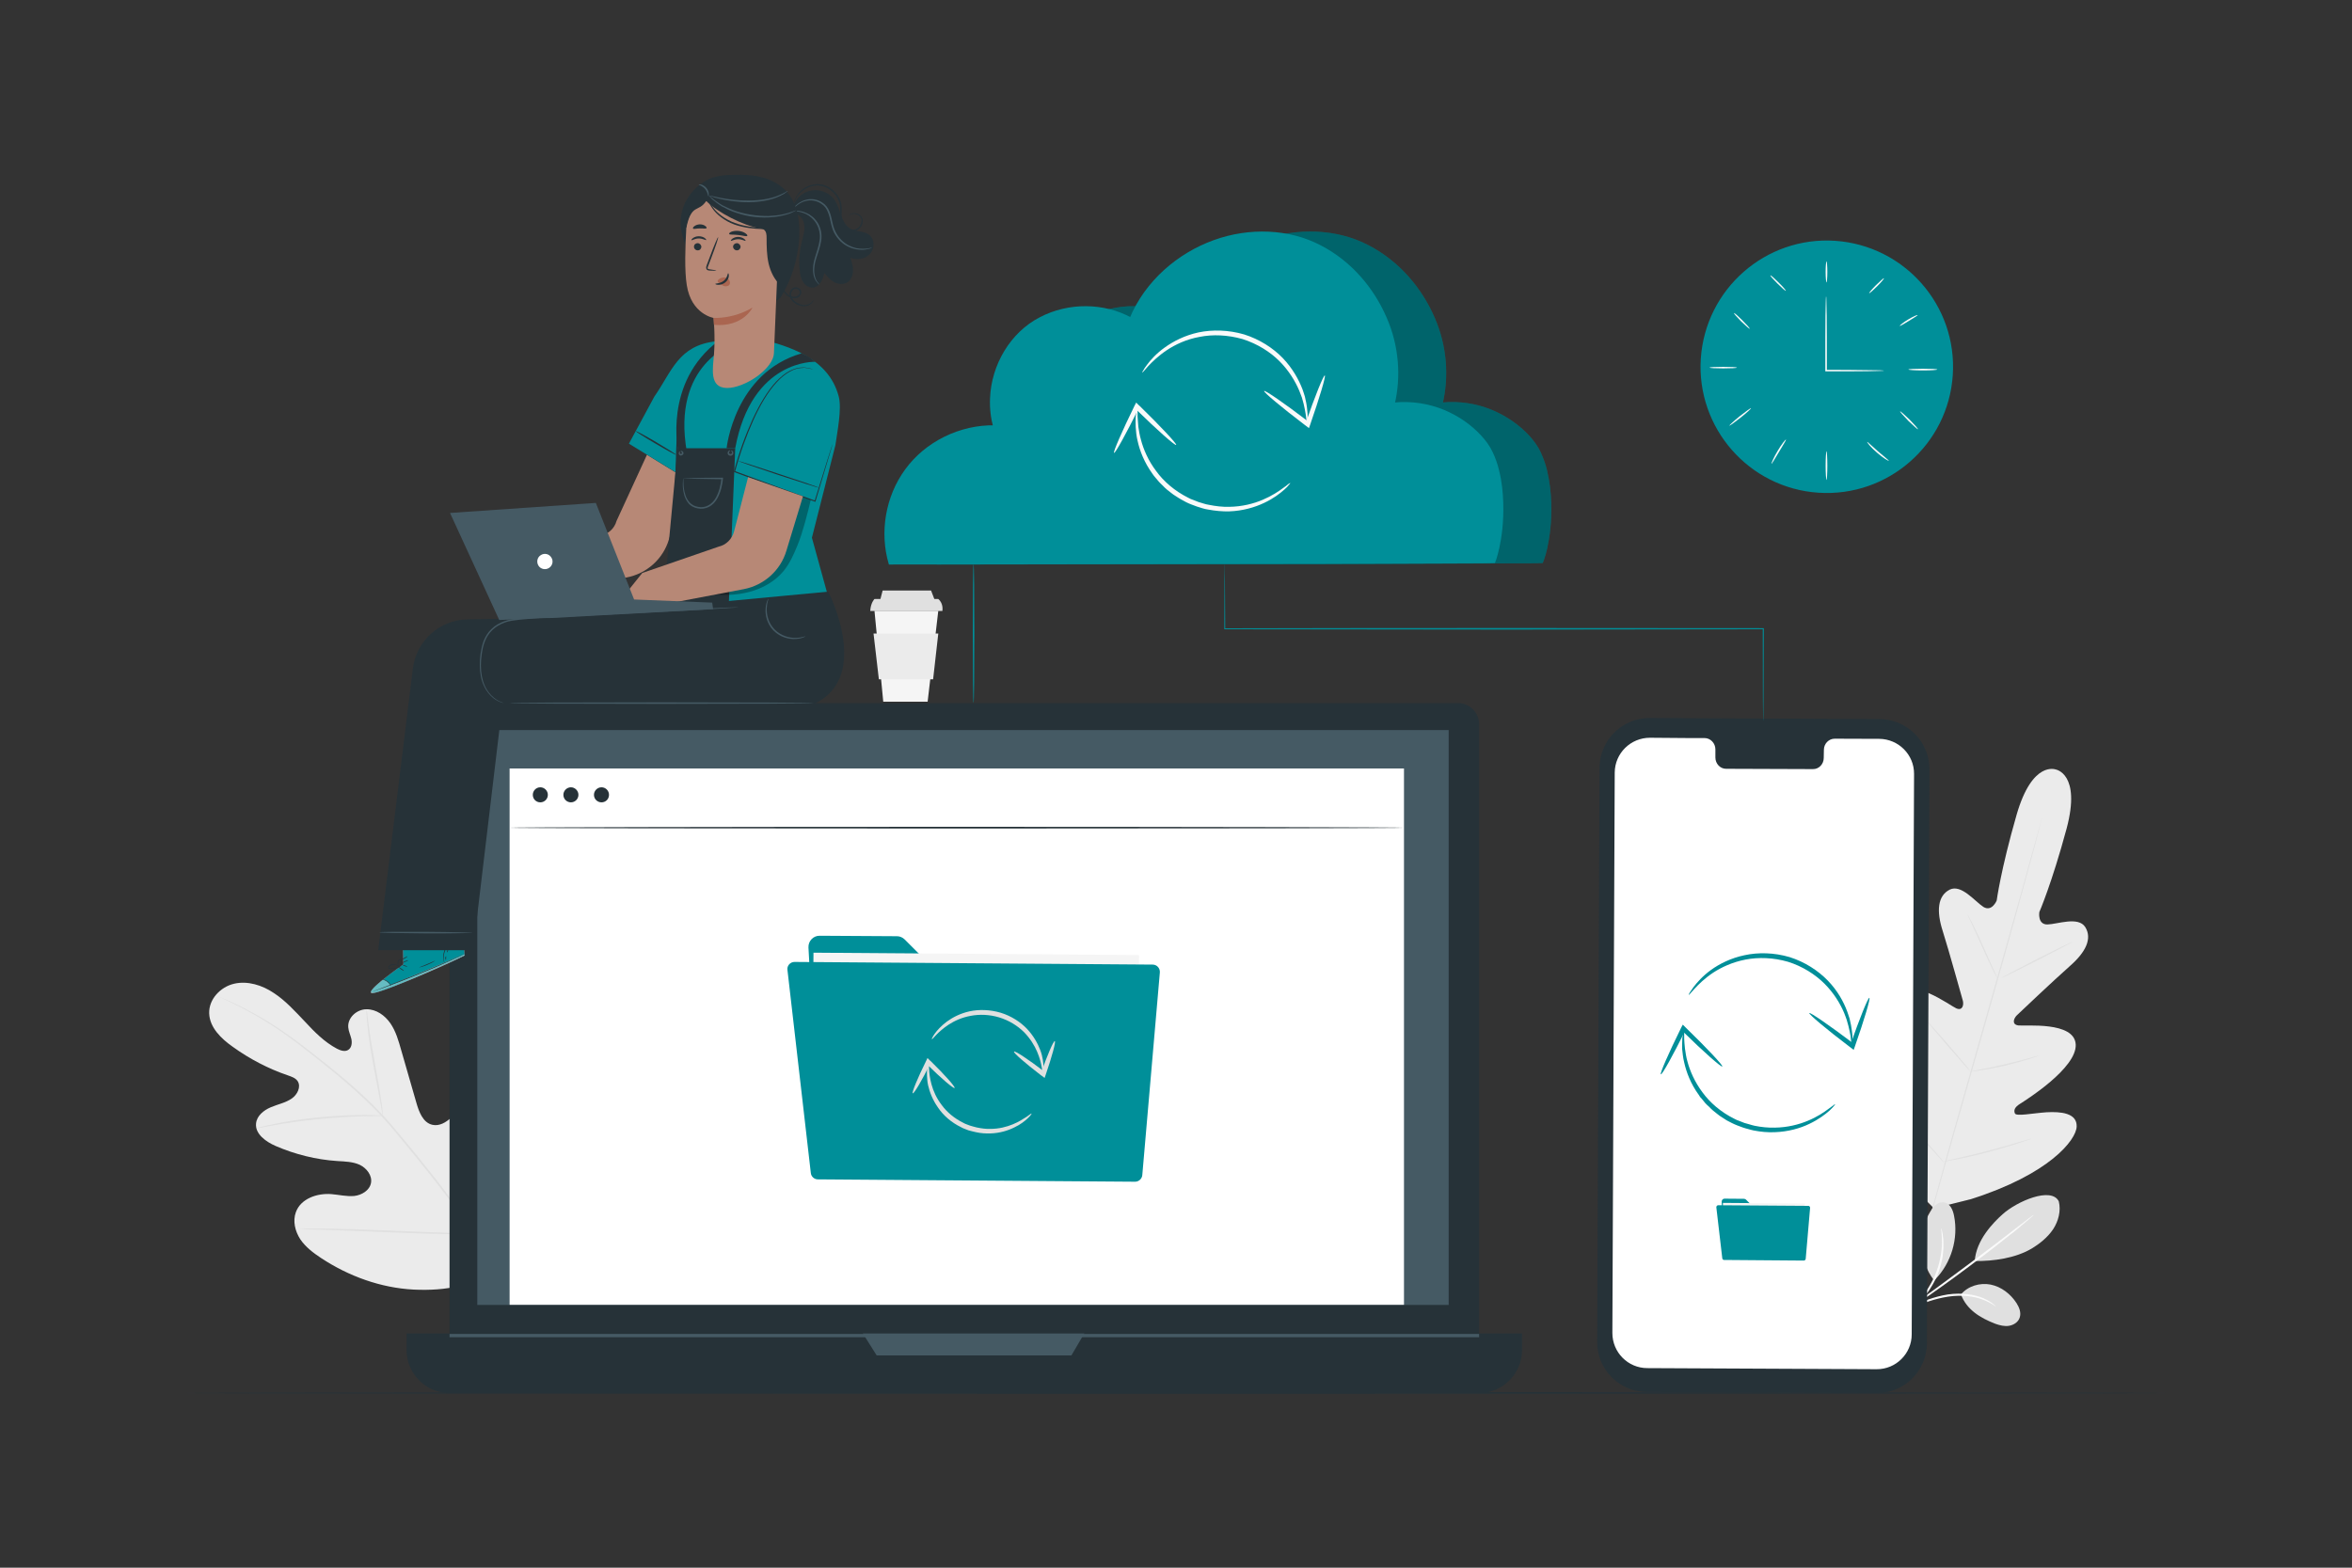 <svg version="1.2" xmlns="http://www.w3.org/2000/svg" viewBox="0 0 1500 1000" width="1500" height="1000">
	<rect x="0" y="0" width="1500" height="1000" fill="#333333" stroke="none"/>
	<title>cloudsync-ai</title>
	<style>
		.s0 { fill: #ebebeb } 
		.s1 { fill: #e0e0e0 } 
		.s2 { fill: #fafafa } 
		.s3 { fill: #f5f5f5 } 
		.s4 { fill: #263238 } 
		.s5 { fill: #008f99 } 
		.s6 { fill: #ffffff } 
		.s7 { fill: #455a64 } 
		.s8 { fill: #b78876 } 
		.s9 { fill: #000000 } 
		.s10 { fill: none;stroke: #000000;stroke-width: .5 } 
		.s11 { fill: #e8505b } 
		.s12 { fill: #aa6550 } 
	</style>
	<g id="Background Complete">
		<g id="&lt;Group&gt;">
			<g id="&lt;Group&gt;">
				<path id="&lt;Path&gt;" class="s0" d="m1310.9 490.8c0 0 16.5 2.4 7.1 37.7-9.5 35.2-17.4 53.3-17.4 53.3 0 0-1.3 8 5.2 7.9 6.5-0.2 19.7-5.3 24.1 1.7 4.5 7.3 0.4 15.9-9.9 24.9-10.2 9-31.9 29.6-33.8 31.4-1.9 1.9-3.4 5.8 1 6.4 4.4 0.6 35.9-2.8 36.6 12.2 0.7 15.1-31.9 35.5-35.5 37.8-3.5 2.2-4.1 4.1-3.3 6.1 0.8 2.1 11.2-0.1 20.2-0.7 9-0.5 19.5 0.4 19.2 9.1-0.3 8.7-17.6 30.5-67.4 46.3l-23.6 5.9-17.1-17.1c-34.5-39.2-38-66.8-33.8-74.4 4.2-7.7 13.7-3 21.1 2.1 7.3 5.2 15.2 12.4 16.9 11 1.7-1.3 2.2-3.2 0.4-7-1.9-3.7-19.3-38-10.9-50.5 8.3-12.6 33.5 6.5 37.6 8.3 4.1 1.8 4.9-2.3 4.2-4.9-0.8-2.6-8.7-31.4-12.8-44.3-4.2-13-3.2-22.6 4.4-26.5 7.4-3.7 16.1 7.5 21.5 11 5.5 3.4 8.5-4.1 8.5-4.1 0 0 2.6-19.6 12.7-54.7 10.1-35 25.1-28.8 25.1-28.8"/>
			</g>
			<g id="&lt;Group&gt;">
				<g id="&lt;Group&gt;">
					<path id="&lt;Path&gt;" class="s1" d="m1302.1 522.3q0 0-0.1 0.8-0.2 0.7-0.6 2.1c-0.5 2-1.2 4.8-2.1 8.4-1.9 7.2-4.7 17.7-8.3 30.7-7 25.8-17 61.5-28.2 100.8-11.3 39.3-21.4 75-28.6 100.8-3.5 12.9-6.4 23.3-8.4 30.6-1 3.6-1.8 6.3-2.3 8.3q-0.4 1.4-0.7 2.1-0.2 0.8-0.2 0.8 0 0 0.1-0.8 0.2-0.8 0.6-2.2c0.5-1.9 1.2-4.7 2.2-8.3 1.8-7.3 4.7-17.7 8.2-30.7 7-25.8 17.1-61.5 28.3-100.8 11.2-39.4 21.3-75 28.5-100.8 3.5-12.9 6.4-23.3 8.5-30.6 0.9-3.6 1.7-6.4 2.3-8.3q0.4-1.4 0.6-2.2 0.2-0.7 0.2-0.7z"/>
				</g>
			</g>
			<g id="&lt;Group&gt;">
				<g id="&lt;Group&gt;">
					<path id="&lt;Path&gt;" class="s1" d="m1254.9 583.7c0.1-0.1 0.4 0.5 1 1.5 0.5 0.9 1.3 2.4 2.2 4.2 1.8 3.6 4.2 8.6 6.7 14.2 2.5 5.5 4.7 10.5 6.4 14.4q1.2 2.5 2 4.3c0.5 1.1 0.7 1.6 0.6 1.7 0 0-0.3-0.5-0.9-1.5-0.6-1-1.3-2.5-2.2-4.3-1.8-3.6-4.1-8.6-6.6-14.2-2.5-5.5-4.8-10.5-6.5-14.4q-1.2-2.5-2-4.3c-0.5-1-0.7-1.6-0.7-1.6z"/>
				</g>
			</g>
			<g id="&lt;Group&gt;">
				<g id="&lt;Group&gt;">
					<path id="&lt;Path&gt;" class="s1" d="m1276.1 624c-0.1-0.2 10.1-5.6 22.7-12.1 12.6-6.4 22.9-11.4 23-11.2 0.1 0.2-10 5.6-22.6 12-12.7 6.4-23 11.5-23.1 11.3z"/>
				</g>
			</g>
			<g id="&lt;Group&gt;">
				<g id="&lt;Group&gt;">
					<path id="&lt;Path&gt;" class="s1" d="m1256.2 683.6c0-0.1 0.6-0.2 1.7-0.4q2-0.4 4.8-1c4-0.7 9.6-1.8 15.7-3.3 6.1-1.4 11.6-2.8 15.5-3.9q2.8-0.8 4.7-1.3c1.1-0.3 1.8-0.4 1.8-0.4 0 0.1-0.6 0.3-1.7 0.7-1.1 0.4-2.6 0.9-4.6 1.5-3.9 1.3-9.4 2.8-15.5 4.3-6.1 1.4-11.7 2.4-15.8 3-2.1 0.3-3.7 0.6-4.8 0.7-1.2 0.1-1.8 0.2-1.8 0.1z"/>
				</g>
			</g>
			<g id="&lt;Group&gt;">
				<g id="&lt;Group&gt;">
					<path id="&lt;Path&gt;" class="s1" d="m1229 651.4c0-0.1 0.5 0.3 1.2 1.1 0.7 0.8 1.8 1.9 3 3.3 2.6 2.9 6.1 6.8 9.9 11.2 3.7 4.4 7.1 8.4 9.6 11.3 1.2 1.4 2.2 2.6 2.8 3.5 0.7 0.8 1 1.3 1 1.3-0.1 0.1-0.5-0.3-1.2-1.1-0.8-0.8-1.8-1.9-3.1-3.3-2.5-2.9-6-6.8-9.8-11.2-3.8-4.4-7.2-8.4-9.6-11.3-1.2-1.5-2.2-2.6-2.8-3.5-0.7-0.8-1-1.3-1-1.3z"/>
				</g>
			</g>
			<g id="&lt;Group&gt;">
				<g id="&lt;Group&gt;">
					<path id="&lt;Path&gt;" class="s1" d="m1204.7 701.8c0.1-0.1 0.6 0.5 1.5 1.5q1.6 1.6 3.9 4.2c3.3 3.6 7.8 8.6 12.7 14.2 4.9 5.6 9.3 10.6 12.5 14.3q2.2 2.7 3.7 4.4c0.9 1.1 1.3 1.7 1.3 1.7 0 0.1-0.6-0.5-1.5-1.4q-1.6-1.7-3.9-4.3c-3.3-3.6-7.8-8.6-12.7-14.2-4.9-5.5-9.3-10.6-12.5-14.3q-2.2-2.7-3.7-4.4c-0.9-1.1-1.3-1.7-1.3-1.7z"/>
				</g>
			</g>
			<g id="&lt;Group&gt;">
				<g id="&lt;Group&gt;">
					<path id="&lt;Path&gt;" class="s1" d="m1239.7 740.9c0 0 0.8-0.2 2.2-0.6q2.4-0.5 6-1.4c5.1-1.1 12.1-2.8 19.8-4.8 7.7-2 14.6-4 19.6-5.5q3.6-1 5.9-1.7c1.4-0.4 2.2-0.6 2.2-0.5 0.1 0-0.7 0.3-2.1 0.8-1.3 0.5-3.3 1.2-5.8 2-5 1.6-11.9 3.7-19.6 5.7-7.7 2.1-14.7 3.6-19.8 4.6-2.6 0.5-4.7 0.9-6.1 1.1-1.5 0.3-2.3 0.4-2.3 0.3z"/>
				</g>
			</g>
		</g>
		<g id="&lt;Group&gt;">
			<g id="&lt;Group&gt;">
				<path id="&lt;Path&gt;" class="s1" d="m1250.6 825.7c4.5-5.4 12.1-7.6 18.9-6.3 6.9 1.4 12.8 6 16.6 11.9 1.7 2.7 3 6 2 9.1-0.9 2.9-3.8 4.8-6.8 5.3-2.9 0.5-6-0.3-8.8-1.3-9.6-3.7-18.3-9-21.9-18.7z"/>
			</g>
			<g id="&lt;Group&gt;">
				<path id="&lt;Path&gt;" class="s1" d="m1233.3 816.5c-9.5-12.3-10.4-30.6-2.1-43.9 1.9-3.2 5.2-6.4 8.8-5.6 3.7 0.7 5.5 4.8 6.2 8.5 2.9 14.4-1.7 30.1-12 40.6"/>
			</g>
			<g id="&lt;Group&gt;">
				<path id="&lt;Path&gt;" class="s1" d="m1313 766.3c1.5 6-0.2 12.6-3.6 17.8-3.5 5.2-8.5 9.2-13.8 12.4-10.4 6.1-24.2 8-36.2 7.9 0.9-13.4 11.8-24.5 17.7-29.8 9.2-8.3 31.1-17.8 35.9-8.3z"/>
			</g>
			<g id="&lt;Group&gt;">
				<g id="&lt;Group&gt;">
					<path id="&lt;Path&gt;" class="s2" d="m1215.4 835.8c1.5-0.7 2.5-2 5.2-3.2 5.3-2.3 12.8-5.5 21.7-6.9 8.9-1.3 17.2 0.1 22.6 2.4 2.7 1.2 4.7 2.4 6 3.5 1.3 1 2 1.6 1.9 1.7-0.1 0.2-2.9-2.3-8.3-4.3-5.3-2.1-13.3-3.2-22-1.9-8.7 1.3-16.2 4.3-21.6 6.4"/>
				</g>
			</g>
			<g id="&lt;Group&gt;">
				<g id="&lt;Group&gt;">
					<path id="&lt;Path&gt;" class="s2" d="m1215.2 835.9c2.4-1.7 5.5-4 9.3-6.7 7.7-5.6 18.5-13.4 30.2-22.2 11.7-8.7 22.3-16.8 29.9-22.7 3.6-2.8 6.7-5.1 9-6.9 2.1-1.6 3.3-2.5 3.4-2.4 0.1 0-1 1-3.1 2.8-2 1.7-5 4.2-8.7 7.3-7.5 6-17.9 14.2-29.7 23-11.7 8.8-22.6 16.5-30.5 21.9-4 2.7-7.2 4.9-9.5 6.4"/>
				</g>
			</g>
			<g id="&lt;Group&gt;">
				<g id="&lt;Group&gt;">
					<path id="&lt;Path&gt;" class="s2" d="m1238.1 783.6c0.1 0 0.3 0.8 0.6 2.4 0.2 0.7 0.4 1.7 0.4 2.8 0.2 1.1 0.4 2.3 0.3 3.7 0.2 2.8-0.1 6.2-0.6 9.9-0.7 3.6-1.8 7.6-3.4 11.5-1.8 4-3.9 7.5-6 10.5-2.3 3-4.5 5.5-6.6 7.3-1 1-2.1 1.7-2.9 2.4-0.9 0.7-1.7 1.2-2.4 1.6-1.3 0.9-1.9 0.7-2 0.7-0.1-0.3 2.7-1.5 6.6-5.4 2-1.9 4.1-4.4 6.3-7.3 2-3 4-6.5 5.7-10.3 1.6-3.9 2.7-7.7 3.4-11.3 0.7-3.5 1-6.8 1-9.6 0-5.5-0.7-8.8-0.4-8.9z"/>
				</g>
			</g>
		</g>
		<g id="&lt;Group&gt;">
			<g id="&lt;Group&gt;">
				<g id="&lt;Group&gt;">
					<g id="&lt;Group&gt;">
						<path id="&lt;Path&gt;" class="s0" d="m263.7 822.6c-20.9-1.1-41.3-8.5-58.9-20.1-5-3.3-9.9-7-13.3-12-3.3-5.1-4.9-11.6-2.8-17.3 3.1-8.6 13.5-12.2 22.6-11.5 4.8 0.4 9.7 1.6 14.5 1.2 4.8-0.5 9.9-3.5 10.8-8.3 0.9-4.8-2.8-9.5-7.2-11.6-4.4-2-9.4-2.1-14.3-2.4-13.5-0.9-26.8-4.2-39.3-9.6-6.2-2.7-13.2-7.6-12.5-14.4 0.5-4.9 4.9-8.4 9.4-10.3 4.4-1.9 9.4-2.8 13.4-5.6 3.5-2.4 6.1-7.5 3.7-11.1-1.4-2-3.8-2.8-6.1-3.6-12.6-4.3-24.5-10.5-35.3-18.3-7.4-5.2-14.7-12.3-15-21.3-0.3-9 7.2-16.9 15.9-18.9 8.6-2 17.9 0.9 25.3 5.9 7.5 4.9 13.6 11.7 19.8 18.2 6.1 6.6 12.5 13.1 20.4 17.3 2.3 1.2 5.2 2.2 7.3 0.8 2.2-1.4 2.5-4.4 2-6.9-0.6-2.6-1.8-4.9-2-7.5-0.5-6.2 5.5-11.5 11.6-11.5 6.2-0.1 11.8 3.9 15.3 9 3.5 5.1 5.2 11.2 6.9 17.2q4.8 16.6 9.6 33.3c1.7 6 4.3 12.9 10.3 14.2 4.4 1 8.8-1.6 12-4.7 4.9-4.7 8.5-10.8 10.1-17.5 1.2-5 1.7-10.7 5.5-14.1 4.6-4.1 12.3-2.4 16.7 2 4.3 4.4 5.5 10.9 7.5 16.8 11.7 35.5 16.3 77.4-8.1 107.8-16.8 12.4-34.9 15.8-55.8 14.8z"/>
					</g>
				</g>
			</g>
			<g id="&lt;Group&gt;">
				<g id="&lt;Group&gt;">
					<g id="&lt;Group&gt;">
						<g id="&lt;Group&gt;">
							<path id="&lt;Path&gt;" class="s1" d="m140.4 636q0.8 0.4 2.2 1c2 0.8 5 2.1 8.7 3.9 7.4 3.6 18 9.2 30.1 17.6 6.1 4.2 12.6 9.1 19.4 14.5 6.8 5.3 14.1 11.1 21.5 17.5 7.4 6.4 15 13.4 22.2 21.2 3.7 3.9 7.1 8.1 10.6 12.3q5.3 6.4 10.7 12.9c14.2 17.5 27.3 34.7 37.9 51.2 10.6 16.5 18.6 32.4 24 46.2 5.5 13.8 8.5 25.5 10.1 33.6 0.8 4.1 1.3 7.3 1.6 9.4q0.1 1.6 0.3 2.5 0 0.8 0 0.8 0 0-0.2-0.8-0.1-0.9-0.4-2.4c-0.3-2.2-0.9-5.4-1.7-9.4-1.8-8.1-4.9-19.7-10.4-33.4-5.5-13.8-13.6-29.5-24.2-45.9-10.6-16.5-23.6-33.6-37.9-51.1q-5.4-6.5-10.6-12.9c-3.5-4.2-7-8.4-10.6-12.3-7.2-7.7-14.7-14.7-22.1-21.1-7.4-6.4-14.6-12.2-21.4-17.6-6.8-5.4-13.2-10.3-19.2-14.5-12.1-8.5-22.6-14.2-29.9-17.9-3.7-1.8-6.6-3.2-8.5-4.1q-1.4-0.7-2.3-1.1-0.7-0.3-0.7-0.3 0-0.1 0.8 0.2z"/>
						</g>
					</g>
				</g>
			</g>
			<g id="&lt;Group&gt;">
				<g id="&lt;Group&gt;">
					<g id="&lt;Group&gt;">
						<g id="&lt;Group&gt;">
							<path id="&lt;Path&gt;" class="s1" d="m243.6 709.1q-0.5-2.9-1.3-7.3c-1.2-6.3-2.7-14.7-4.5-23.9-1.7-9.3-2.9-17.9-3.5-24.1-0.3-3.1-0.5-5.6-0.6-7.3 0-1.8 0-2.7 0-2.7 0.1 0 0.3 0.9 0.5 2.6 0.2 1.8 0.5 4.3 0.9 7.3 0.8 6.2 2.2 14.7 3.9 24 1.7 9.4 3.2 17.8 4.1 24 0.4 3.1 0.8 5.6 0.9 7.3 0.2 1.8 0.3 2.7 0.2 2.7-0.1 0-0.3-0.9-0.6-2.6z"/>
						</g>
					</g>
				</g>
			</g>
			<g id="&lt;Group&gt;">
				<g id="&lt;Group&gt;">
					<g id="&lt;Group&gt;">
						<g id="&lt;Group&gt;">
							<path id="&lt;Path&gt;" class="s1" d="m166.6 718.8c2-0.5 4.9-1.2 8.5-1.9 7.2-1.6 17.3-3.1 28.4-4.2 11.2-1.1 21.4-1.5 28.8-1.5 3.7 0 6.6 0.1 8.7 0.2 2.1 0.1 3.2 0.2 3.2 0.3 0 0.1-1.2 0.2-3.2 0.2-2.1 0-5 0-8.7 0.1-7.4 0.2-17.5 0.8-28.6 1.8-11.2 1.1-21.2 2.6-28.5 3.9-3.6 0.6-6.5 1.2-8.5 1.6-2 0.4-3.1 0.6-3.2 0.5 0-0.1 1.1-0.4 3.1-1z"/>
						</g>
					</g>
				</g>
			</g>
			<g id="&lt;Group&gt;">
				<g id="&lt;Group&gt;">
					<g id="&lt;Group&gt;">
						<g id="&lt;Group&gt;">
							<path id="&lt;Path&gt;" class="s1" d="m302.4 785.8q0.1-1.2 0.2-3.1c0.3-3 0.7-6.9 1.2-11.7 0.9-9.8 1.9-23.5 2.9-38.5 1.1-15.1 2.2-28.8 3.3-38.6 0.6-4.9 1.1-8.9 1.5-11.6q0.3-1.9 0.5-3.2 0.2-1.1 0.3-1.1 0 0.1 0 1.2-0.2 1.2-0.3 3.1c-0.3 3-0.7 6.9-1.2 11.7-0.9 9.8-1.9 23.5-2.9 38.6-1.1 15-2.2 28.7-3.3 38.5-0.6 4.9-1.1 8.9-1.5 11.6q-0.3 1.9-0.5 3.2-0.2 1.1-0.3 1.1 0-0.1 0.1-1.2z"/>
						</g>
					</g>
				</g>
			</g>
			<g id="&lt;Group&gt;">
				<g id="&lt;Group&gt;">
					<g id="&lt;Group&gt;">
						<g id="&lt;Group&gt;">
							<path id="&lt;Path&gt;" class="s1" d="m192.3 783.8q1.3 0 3.2-0.1c2.8-0.1 6.9-0.1 11.9 0 10.1 0.1 24 0.5 39.4 1.2 15.3 0.6 29.2 1.2 39.3 1.5 4.9 0.1 8.9 0.2 11.9 0.3q1.9 0.1 3.2 0.1 1.1 0.1 1.1 0.2 0 0-1.1 0.1-1.3 0-3.2 0.1c-2.9 0-6.9 0-12 0-10-0.1-23.9-0.5-39.3-1.2-15.3-0.6-29.2-1.2-39.3-1.5-4.9-0.1-8.9-0.3-11.9-0.3q-1.9-0.1-3.2-0.2-1.1 0-1.1-0.1 0-0.1 1.1-0.1z"/>
						</g>
					</g>
				</g>
			</g>
		</g>
		<g id="&lt;Group&gt;">
			<g id="&lt;Group&gt;">
				<path id="&lt;Path&gt;" class="s3" d="m598.4 389.6l-6.8 58h-28.3l-5.6-58z"/>
			</g>
			<g id="&lt;Group&gt;">
				<path id="&lt;Path&gt;" class="s1" d="m598.4 382.1c3.5 2.9 2.6 7.6 2.6 7.6h-46c0.3-5.3 2.7-7.6 2.7-7.6z"/>
			</g>
			<g id="&lt;Group&gt;">
				<path id="&lt;Path&gt;" class="s1" d="m593.8 376.7l2.3 6-34.7-0.2 1.5-5.8z"/>
			</g>
			<g id="&lt;Group&gt;">
				<path id="&lt;Path&gt;" class="s0" d="m598.4 404.1l-3.3 29.2h-34.6c0 0-3.4-28.7-3.4-29.2z"/>
			</g>
		</g>
	</g>
	<g id="Floor">
		<g id="&lt;Group&gt;">
			<g id="&lt;Group&gt;">
				<path id="&lt;Path&gt;" class="s4" d="m1383 888.6c0 0.3-283.4 0.5-633 0.5-349.6 0-633-0.2-633-0.5 0-0.3 283.4-0.6 633-0.6 349.6 0 633 0.3 633 0.6z"/>
			</g>
		</g>
	</g>
	<g id="Clock">
		<g id="&lt;Group&gt;">
			<g id="&lt;Group&gt;">
				<path id="&lt;Path&gt;" class="s5" d="m1084.7 228.7c3-44.4 41.3-78 85.6-75.1 44.4 3 78 41.3 75.1 85.6-2.9 44.4-41.3 78-85.6 75.1-44.4-2.9-78-41.3-75.1-85.6z"/>
			</g>
			<g id="&lt;Group&gt;">
				<g id="&lt;Group&gt;">
					<path id="&lt;Path&gt;" class="s2" d="m1201.6 236.4c0 0.1-1 0.2-2.8 0.2q-3.1 0.1-7.9 0.2c-6.6 0.1-15.9 0.1-26.3 0.1h-0.5v-0.5c0-1.6 0-3.4 0-5.2 0-11.6 0-22.2 0.1-29.8 0.1-3.7 0.2-6.8 0.2-9.1 0.1-2.1 0.1-3.3 0.2-3.3 0.1 0 0.2 1.2 0.2 3.3 0.1 2.3 0.1 5.4 0.2 9.1 0.1 7.6 0.1 18.2 0.1 29.8 0 1.8 0 3.6 0 5.2l-0.5-0.5c10.4 0 19.7 0.1 26.3 0.2q4.8 0.1 7.9 0.1c1.8 0.1 2.8 0.2 2.8 0.2z"/>
				</g>
			</g>
			<g id="&lt;Group&gt;">
				<g id="&lt;Group&gt;">
					<path id="&lt;Path&gt;" class="s2" d="m1164.9 166.7c0.2 0 0.5 3 0.5 6.7 0 3.8-0.3 6.8-0.5 6.8-0.3 0-0.6-3-0.6-6.8 0-3.7 0.3-6.7 0.6-6.7z"/>
				</g>
			</g>
			<g id="&lt;Group&gt;">
				<g id="&lt;Group&gt;">
					<path id="&lt;Path&gt;" class="s2" d="m1201.5 177.5c0.2 0.2-1.7 2.5-4.3 5.1-2.6 2.6-4.9 4.6-5.1 4.4-0.2-0.2 1.7-2.5 4.3-5.1 2.7-2.6 4.9-4.6 5.1-4.4z"/>
				</g>
			</g>
			<g id="&lt;Group&gt;">
				<g id="&lt;Group&gt;">
					<path id="&lt;Path&gt;" class="s2" d="m1223 201c0.1 0.2-2.5 1.8-5.6 3.7-3.1 1.9-5.6 3.4-5.8 3.2-0.2-0.2 2.1-2.2 5.3-4.1 3.2-1.9 5.9-3.1 6.1-2.8z"/>
				</g>
			</g>
			<g id="&lt;Group&gt;">
				<g id="&lt;Group&gt;">
					<path id="&lt;Path&gt;" class="s2" d="m1235.5 235.7c0 0.3-4.1 0.6-9.2 0.6-5.1 0-9.2-0.3-9.2-0.6 0-0.3 4.1-0.5 9.2-0.5 5.1 0 9.2 0.2 9.2 0.5z"/>
				</g>
			</g>
			<g id="&lt;Group&gt;">
				<g id="&lt;Group&gt;">
					<path id="&lt;Path&gt;" class="s2" d="m1107.7 234.5c0 0.3-3.9 0.5-8.7 0.5-4.8 0-8.7-0.2-8.7-0.5 0-0.3 3.9-0.5 8.7-0.5 4.8 0 8.7 0.2 8.7 0.5z"/>
				</g>
			</g>
			<g id="&lt;Group&gt;">
				<g id="&lt;Group&gt;">
					<path id="&lt;Path&gt;" class="s2" d="m1116.7 260.4c0.2 0.2-2.7 2.9-6.5 5.9-3.9 3.1-7.1 5.4-7.3 5.2-0.1-0.2 2.8-2.9 6.6-6 3.8-3 7-5.3 7.2-5.1z"/>
				</g>
			</g>
			<g id="&lt;Group&gt;">
				<g id="&lt;Group&gt;">
					<path id="&lt;Path&gt;" class="s2" d="m1139 280.4c0.3 0.2-1.9 3.5-4.4 7.8-2.6 4.2-4.5 7.7-4.8 7.6-0.2-0.2 1.3-3.9 3.9-8.2 2.5-4.3 5.1-7.4 5.3-7.2z"/>
				</g>
			</g>
			<g id="&lt;Group&gt;">
				<g id="&lt;Group&gt;">
					<path id="&lt;Path&gt;" class="s2" d="m1164.9 306.2c-0.3 0-0.6-4.1-0.6-9.2 0-5.1 0.3-9.2 0.6-9.2 0.2 0 0.5 4.1 0.5 9.2 0 5.1-0.3 9.2-0.5 9.2z"/>
				</g>
			</g>
			<g id="&lt;Group&gt;">
				<g id="&lt;Group&gt;">
					<path id="&lt;Path&gt;" class="s2" d="m1204.6 293.9c-0.1 0.3-3.8-1.8-7.6-5.2-3.9-3.3-6.4-6.6-6.2-6.8 0.2-0.2 3.1 2.7 6.9 6 3.8 3.3 7.1 5.8 6.9 6z"/>
				</g>
			</g>
			<g id="&lt;Group&gt;">
				<g id="&lt;Group&gt;">
					<path id="&lt;Path&gt;" class="s2" d="m1223.2 273.8c-0.2 0.2-2.9-2.2-6.1-5.3-3.1-3.2-5.5-5.9-5.3-6.1 0.2-0.2 2.9 2.2 6.1 5.3 3.1 3.2 5.5 5.9 5.3 6.1z"/>
				</g>
			</g>
			<g id="&lt;Group&gt;">
				<g id="&lt;Group&gt;">
					<path id="&lt;Path&gt;" class="s2" d="m1115.9 209.7c-0.2 0.2-2.6-1.9-5.4-4.6-2.8-2.8-4.9-5.2-4.6-5.4 0.2-0.2 2.6 1.9 5.3 4.6 2.8 2.8 4.9 5.2 4.7 5.4z"/>
				</g>
			</g>
			<g id="&lt;Group&gt;">
				<g id="&lt;Group&gt;">
					<path id="&lt;Path&gt;" class="s2" d="m1138.9 185.5c-0.2 0.2-2.6-1.9-5.3-4.6-2.7-2.7-4.8-5-4.5-5.2 0.2-0.3 2.5 1.8 5.2 4.5 2.8 2.7 4.8 5.1 4.6 5.3z"/>
				</g>
			</g>
		</g>
	</g>
	<g id="Mobile">
		<g id="&lt;Group&gt;">
			<g id="&lt;Group&gt;">
				<g id="&lt;Group&gt;">
					<g id="&lt;Group&gt;">
						<g id="&lt;Group&gt;">
							<g id="&lt;Group&gt;">
								<g id="&lt;Group&gt;">
									<path id="&lt;Path&gt;" class="s4" d="m1196.9 888.6l-146.6-0.7c-17.6-0.1-31.8-14.4-31.7-31.9l1.5-366.3c0.1-17.6 14.5-31.8 32.1-31.7l146.5 0.7c17.6 0.1 31.8 14.4 31.8 31.9l-1.6 366.3c-0.1 17.6-14.4 31.8-32 31.7z"/>
								</g>
							</g>
						</g>
						<g id="&lt;Group&gt;">
							<g id="&lt;Group&gt;">
								<g id="&lt;Group&gt;">
									<path id="&lt;Path&gt;" class="s6" d="m1220.7 493.7l-1.5 357.5c0 12.3-10.1 22.3-22.4 22.2l-146.2-0.7c-12.4 0-22.3-10.1-22.3-22.4l1.5-357.5c0.1-12.3 10.1-22.2 22.5-22.2l24.8 0.2h10c3.8 0 6.9 3.3 6.9 7.2v5.2c0 3.9 3 7.2 6.8 7.2l55.4 0.2c3.8 0.1 6.9-3.2 6.9-7.1l0.1-5.2c0-3.9 3.1-7.1 6.9-7.1l28.4 0.1c12.3 0.1 22.3 10.1 22.2 22.4z"/>
								</g>
							</g>
						</g>
					</g>
				</g>
			</g>
			<g id="&lt;Group&gt;">
				<g id="&lt;Group&gt;">
					<path id="&lt;Path&gt;" class="s5" d="m1099.8 764.6l12.4 0.1c0.5 0 1 0.2 1.3 0.5l5.1 5.1c0.3 0.3 0.8 0.5 1.2 0.5h29.4c1 0 1.8 0.9 1.8 1.8l-0.1 20.7c0 1-0.8 1.8-1.8 1.8l-47.8-0.3c-1 0-1.8-0.8-1.8-1.7l-1.5-26.6c0-1 0.8-1.9 1.8-1.9z"/>
				</g>
				<g id="&lt;Group&gt;">
					<path id="&lt;Path&gt;" class="s3" d="m1150.8 798.9l-52.2-0.4 0.2-31.2 52.3 0.4z"/>
				</g>
				<g id="&lt;Group&gt;">
					<path id="&lt;Path&gt;" class="s5" d="m1095.8 768.8l57.5 0.4c0.6 0 1.2 0.6 1.1 1.3l-2.8 32.5c-0.1 0.6-0.6 1.1-1.2 1.1l-50.9-0.4c-0.5 0-1-0.4-1.1-1l-3.8-32.6c0-0.7 0.5-1.3 1.2-1.3z"/>
				</g>
			</g>
			<g id="&lt;Group&gt;">
				<g id="&lt;Group&gt;">
					<g id="&lt;Group&gt;">
						<g id="&lt;Group&gt;">
							<path id="&lt;Path&gt;" class="s5" d="m1181.1 666.4c-0.3 0-0.6-2-0.9-5.6-0.4-1.8-0.7-4-1.4-6.5q-0.5-1.8-1.1-3.9c-0.4-1.4-1.1-2.8-1.6-4.3-2.5-5.9-6.5-12.6-12.5-18.6-5.9-5.9-14-11.1-23.3-14-9.3-2.7-18.8-3-27.1-1.4-8.3 1.6-15.4 4.9-20.7 8.4-5.4 3.6-9.1 7.3-11.6 10-1.2 1.3-2.1 2.4-2.8 3.1q-0.9 1.1-1.1 1-0.1-0.1 0.6-1.4c0.5-0.8 1.3-2 2.4-3.5 2.2-2.9 5.8-7.1 11.2-11 5.4-3.9 12.7-7.6 21.4-9.4 8.7-1.9 18.8-1.7 28.7 1.2 9.8 3.1 18.2 8.6 24.4 15 6.2 6.4 10.1 13.5 12.4 19.8 0.5 1.6 1.1 3.1 1.5 4.5q0.5 2.2 0.9 4.2c0.5 2.6 0.7 4.8 0.9 6.7 0 3.7-0.1 5.7-0.3 5.7z"/>
						</g>
					</g>
					<g id="&lt;Group&gt;">
						<g id="&lt;Group&gt;">
							<path id="&lt;Path&gt;" class="s5" d="m1153.9 646.2c0.5-0.6 12.9 7.9 27.7 19.1q0.4 0.4 0.8 0.7l-2.4 0.7c6-17.1 11.4-30.5 12.2-30.2 0.8 0.3-3.3 14.1-9.3 31.2l-0.7 2-1.7-1.3q-0.4-0.3-0.8-0.6c-14.8-11.2-26.3-20.9-25.8-21.6z"/>
						</g>
					</g>
				</g>
				<g id="&lt;Group&gt;">
					<g id="&lt;Group&gt;">
						<g id="&lt;Group&gt;">
							<path id="&lt;Path&gt;" class="s5" d="m1073.9 657c0.2 0 0.3 2 0.2 5.5 0.1 1.8 0.2 3.9 0.5 6.4 0.4 2.5 0.7 5.3 1.6 8.3 1.6 6 4.6 12.9 9.5 19.5 4.8 6.6 11.8 12.7 20.3 16.9l1.6 0.8 1.6 0.6q1.7 0.7 3.3 1.3c1.1 0.3 2.2 0.6 3.2 0.9 1.1 0.3 2.2 0.7 3.3 0.9 4.4 0.9 8.7 1.3 12.8 1.2 8.2-0.1 15.5-2 21.2-4.4 5.8-2.4 10.1-5.3 12.9-7.4 1.4-1 2.5-1.8 3.3-2.4q1.1-0.9 1.2-0.8 0.1 0.1-0.8 1.2-0.9 1.1-2.9 3c-2.7 2.4-6.9 5.6-12.8 8.4-5.8 2.8-13.4 5-22 5.3-4.4 0.2-8.9-0.2-13.5-1.1-1.2-0.2-2.3-0.6-3.5-0.9-1.1-0.3-2.3-0.6-3.4-1q-1.7-0.6-3.5-1.3l-1.7-0.7-1.7-0.8q-1.6-0.9-3.3-1.7c-1-0.7-2-1.3-3.1-2-2.1-1.2-3.8-2.9-5.7-4.3-0.9-0.7-1.7-1.6-2.5-2.4-0.9-0.8-1.7-1.5-2.5-2.4q-1.1-1.3-2.1-2.6l-1.1-1.2-0.9-1.4c-5.1-7-7.9-14.4-9.3-20.7-0.8-3.1-1-6.1-1.3-8.6 0-2.6 0-4.8 0.1-6.6 0.4-3.6 0.8-5.5 1-5.5z"/>
						</g>
					</g>
					<g id="&lt;Group&gt;">
						<g id="&lt;Group&gt;">
							<path id="&lt;Path&gt;" class="s5" d="m1098.4 680.3c-0.6 0.6-11.9-9.3-25.1-22.3q-0.4-0.4-0.8-0.7l2.5-0.4c-8 16.2-15 28.8-15.8 28.4-0.8-0.3 5-13.6 13-29.8l1-1.9 1.5 1.5q0.3 0.3 0.7 0.7c13.3 12.9 23.6 23.9 23 24.5z"/>
						</g>
					</g>
				</g>
			</g>
		</g>
	</g>
	<g id="Computer">
		<g id="&lt;Group&gt;">
			<g id="&lt;Group&gt;">
				<g id="&lt;Group&gt;">
					<g id="&lt;Group&gt;">
						<g id="&lt;Group&gt;">
							<g id="&lt;Group&gt;">
								<g id="&lt;Group&gt;">
									<path id="&lt;Path&gt;" class="s4" d="m914.2 882.7h-598.3c-16.1 0-29.2-13.1-29.2-29.1v-389.6c0-8.6 7-15.5 15.5-15.5h627.7c7.4 0 13.4 6 13.4 13.5v391.6c0 16-13 29.1-29.1 29.1z"/>
								</g>
							</g>
							<g id="&lt;Group&gt;">
								<g id="&lt;Group&gt;">
									<path id="&lt;Path&gt;" class="s4" d="m943.2 888.6h-656.5c-15.1 0-27.4-12.3-27.4-27.5v-10.5h711.4v10.5c0 15.2-12.3 27.5-27.5 27.5z"/>
								</g>
							</g>
							<g id="&lt;Group&gt;">
								<g id="&lt;Group&gt;">
									<path id="&lt;Path&gt;" class="s7" d="m923.9 832.4h-619.5v-366.7h619.5z"/>
								</g>
							</g>
							<g id="&lt;Group&gt;">
								<g id="&lt;Group&gt;">
									<path id="&lt;Path&gt;" class="s7" d="m691.5 850.6l-8.2 14h-124.2l-8.8-14z"/>
								</g>
							</g>
						</g>
						<g id="&lt;Group&gt;">
							<g id="&lt;Group&gt;">
								<path id="&lt;Path&gt;" class="s6" d="m895.4 832.3h-570.4v-342.1h570.4z"/>
							</g>
						</g>
						<g id="&lt;Group&gt;">
							<g id="&lt;Group&gt;">
								<path id="&lt;Path&gt;" class="s4" d="m349.4 507c0 2.7-2.2 4.8-4.8 4.8-2.7 0-4.8-2.1-4.8-4.8 0-2.6 2.1-4.8 4.8-4.8 2.6 0 4.8 2.2 4.8 4.8z"/>
							</g>
						</g>
						<g id="&lt;Group&gt;">
							<g id="&lt;Group&gt;">
								<path id="&lt;Path&gt;" class="s4" d="m368.9 507c0 2.7-2.2 4.8-4.8 4.8-2.6 0-4.8-2.1-4.8-4.8 0-2.6 2.2-4.8 4.8-4.8 2.6 0 4.8 2.2 4.8 4.8z"/>
							</g>
						</g>
						<g id="&lt;Group&gt;">
							<g id="&lt;Group&gt;">
								<path id="&lt;Path&gt;" class="s4" d="m388.4 507c0 2.7-2.1 4.8-4.8 4.8-2.6 0-4.8-2.1-4.8-4.8 0-2.6 2.2-4.8 4.8-4.8 2.7 0 4.8 2.2 4.8 4.8z"/>
							</g>
						</g>
						<g id="&lt;Group&gt;">
							<g id="&lt;Group&gt;">
								<g id="&lt;Group&gt;">
									<path id="&lt;Path&gt;" class="s4" d="m895.4 528c0 0.3-127.7 0.5-285.2 0.5-157.5 0-285.2-0.2-285.2-0.5 0-0.3 127.7-0.6 285.2-0.6 157.5 0 285.2 0.3 285.2 0.6z"/>
								</g>
							</g>
						</g>
						<g id="&lt;Group&gt;">
							<g id="&lt;Group&gt;">
								<path id="&lt;Path&gt;" class="s7" d="m943.3 853h-656.6v-2.1h656.6z"/>
							</g>
						</g>
					</g>
				</g>
				<g id="&lt;Group&gt;">
					<g id="&lt;Group&gt;">
						<path id="&lt;Path&gt;" class="s5" d="m522.8 596.9l49.3 0.3c1.8 0 3.6 0.8 4.9 2.1l20.2 20.2c1.3 1.3 3.2 2 5 2l116.9 0.1c4 0 7.2 3.3 7.1 7.2l-0.6 82.2c0 4-3.2 7.1-7.1 7.1l-190.1-1.4c-3.7 0-6.8-3-7-6.7l-5.8-105.6c-0.2-4.1 3.1-7.6 7.2-7.5z"/>
					</g>
					<g id="&lt;Group&gt;">
						<path id="&lt;Path&gt;" class="s3" d="m725.5 733.3l-207.7-1.5 1-124.1 207.6 1.5z"/>
					</g>
					<g id="&lt;Group&gt;">
						<path id="&lt;Path&gt;" class="s5" d="m506.7 613.6l228.4 1.7c2.7 0 4.8 2.3 4.6 5l-11.2 129.3c-0.2 2.3-2.2 4.2-4.6 4.2l-202.3-1.5c-2.3 0-4.3-1.8-4.5-4.1l-14.9-129.5c-0.4-2.7 1.8-5.1 4.5-5.1z"/>
					</g>
				</g>
			</g>
			<g id="&lt;Group&gt;">
				<g id="&lt;Group&gt;">
					<g id="&lt;Group&gt;">
						<g id="&lt;Group&gt;">
							<path id="&lt;Path&gt;" class="s1" d="m665.2 684.5c-0.7 0.1-0.3-5.6-3.8-13.7-1.7-4-4.4-8.4-8.4-12.5-4.1-4-9.5-7.4-15.7-9.3-6.3-1.9-12.7-2.1-18.3-1-5.6 1-10.3 3.2-14 5.6-7.3 4.8-10.3 9.6-10.7 9.3-0.2-0.1 0.4-1.5 1.8-3.5 1.5-2.1 4-4.9 7.7-7.7 3.7-2.7 8.6-5.3 14.6-6.6 6-1.3 13-1.1 19.8 0.9 6.8 2.1 12.6 5.9 16.8 10.3 4.2 4.5 6.9 9.4 8.5 13.7 1.6 4.3 1.9 8.1 2.1 10.6-0.1 2.5-0.2 3.9-0.4 3.9z"/>
						</g>
					</g>
					<g id="&lt;Group&gt;">
						<g id="&lt;Group&gt;">
							<path id="&lt;Path&gt;" class="s1" d="m646.7 670.8c0.5-0.7 9.1 4.9 19.1 12.6q0.3 0.2 0.6 0.4l-2.5 0.7c4.1-11.6 8-20.7 8.8-20.4 0.8 0.3-1.8 9.8-5.8 21.5l-0.7 2-1.7-1.3q-0.3-0.2-0.6-0.4c-10-7.7-17.8-14.4-17.2-15.1z"/>
						</g>
					</g>
				</g>
				<g id="&lt;Group&gt;">
					<g id="&lt;Group&gt;">
						<g id="&lt;Group&gt;">
							<path id="&lt;Path&gt;" class="s1" d="m592.2 678.1c0.6 0-0.4 5.5 1.9 13.7 1.1 4 3.1 8.7 6.5 13.1 3.2 4.4 8 8.5 13.7 11.3 1.3 0.8 2.9 1.2 4.3 1.8 1.5 0.4 2.9 0.9 4.4 1.2 2.9 0.6 5.8 1 8.6 0.9 5.5 0 10.4-1.3 14.3-2.9 3.9-1.6 6.8-3.5 8.8-4.8 2-1.4 3-2.2 3.2-2.1 0.1 0.2-0.6 1.3-2.4 3-1.8 1.7-4.6 4-8.7 5.9-4 2-9.2 3.6-15.1 3.8-3 0.1-6.2-0.1-9.3-0.8-1.6-0.3-3.2-0.8-4.8-1.2-1.6-0.7-3.2-1.1-4.7-2-6.2-3-11.3-7.5-14.6-12.4-3.5-4.9-5.4-10-6.4-14.3-0.5-2.2-0.6-4.2-0.7-6-0.1-1.7 0-3.2 0.1-4.5 0.3-2.4 0.6-3.7 0.9-3.7z"/>
						</g>
					</g>
					<g id="&lt;Group&gt;">
						<g id="&lt;Group&gt;">
							<path id="&lt;Path&gt;" class="s1" d="m608.8 694c-0.6 0.6-8.4-6-17.4-14.9q-0.3-0.2-0.5-0.4l2.5-0.5c-5.5 11.1-10.5 19.6-11.3 19.2-0.7-0.4 3-9.5 8.5-20.6l0.9-1.9 1.5 1.5q0.3 0.3 0.6 0.5c9 8.8 15.8 16.5 15.2 17.1z"/>
						</g>
					</g>
				</g>
			</g>
		</g>
	</g>
	<g id="Character">
		<g id="&lt;Group&gt;">
			<g id="&lt;Group&gt;">
				<g id="&lt;Group&gt;">
					<g id="&lt;Group&gt;">
						<g id="&lt;Group&gt;">
							<path id="&lt;Path&gt;" class="s8" d="m436.3 313.7l-9.7 30.4c-3.7 12.5-14.2 21.9-27.2 24.3l-64.7 12.2-17.7-0.6 17.7-21.8 48.6-16.6c4.8-1 8.6-4.6 9.9-9.3l19.4-42.2 24.5 15.1z"/>
						</g>
					</g>
					<g id="&lt;Group&gt;">
						<g id="&lt;Group&gt;">
							<path id="&lt;Path&gt;" class="s7" d="m531.8 284c-0.9 4.7-14.6 38.9-14.6 38.9 0 0-53.3-18.1-52.6-20.7 0.6-2.2 10.8-36.4 23.1-55.4 4.8-7.3 12.6-12.3 21.4-12.8 2.4-0.2 7.6 2.3 9 3.1 11.2 6.3 20.8 10.6 13.7 46.9z"/>
						</g>
					</g>
					<g id="&lt;Group&gt;">
						<g id="&lt;Group&gt;">
							<g id="&lt;Group&gt;">
								<g id="&lt;Group&gt;">
									<path id="&lt;Path&gt;" class="s5" d="m460.5 216.1c3.1-0.8 20.7-0.8 24.4 0.1 17.7 4.6 43.5 11.9 50 36.7 2.1 7.9-1 22.9-2.1 31l-15 59.1 10.4 37.7-112.5 10.6 14.2-43.9 1.1-46.1-29.9-18.3 16.2-30c11.3-16.2 15.2-32.6 39.3-35.3"/>
								</g>
							</g>
						</g>
						<g id="&lt;Group&gt;">
							<g id="&lt;Group&gt;">
								<g id="&lt;Group&gt;">
									<path id="&lt;Path&gt;" class="s4" d="m530.7 284.2q-0.2 0.7-0.5 1.9c-0.5 1.7-1.3 4.2-2.2 7.3-1.9 6.4-4.6 15.4-7.9 26.4l-0.1 0.3-0.3-0.1c-14-5.1-31.4-11.4-50.2-18.4q-0.6-0.3-1.2-0.5l-0.3-0.1 0.1-0.3c3.2-12.1 7.3-23.2 11.8-33.1 4.5-9.7 9.5-18.2 15.1-24.2 2.8-2.9 5.7-5.3 8.6-6.8 2.9-1.5 5.7-2.2 8-2.2 0.5 0 1.1-0.1 1.6 0q0.7 0.1 1.4 0.2c0.4 0 0.8 0 1.2 0.1q0.5 0.2 0.9 0.3 0.9 0.3 1.3 0.4 0.5 0.2 0.5 0.2 0 0-0.5-0.1-0.5-0.1-1.3-0.3-0.4-0.2-1-0.3c-0.3-0.1-0.7-0.1-1.1-0.1q-0.7-0.1-1.4-0.2c-0.5 0-1.1 0-1.6 0.1-2.3 0-5 0.7-7.8 2.3-2.8 1.5-5.7 3.8-8.4 6.8-5.5 5.9-10.5 14.4-14.9 24.1-4.4 9.8-8.5 21-11.7 32.9l-0.2-0.4q0.6 0.3 1.2 0.5c18.8 7 36.1 13.4 50.1 18.5l-0.4 0.2c3.4-10.9 6.2-20 8.2-26.3 1-3.1 1.8-5.5 2.3-7.2q0.4-1.2 0.6-1.9 0.2-0.7 0.3-0.7 0 0-0.2 0.7z"/>
								</g>
							</g>
						</g>
						<g id="&lt;Group&gt;">
							<g id="&lt;Group&gt;">
								<g id="&lt;Group&gt;">
									<path id="&lt;Path&gt;" class="s4" d="m496.7 302.3c14.4 4.7 25.9 8.7 25.9 8.9-0.1 0.2-11.8-3.5-26.1-8.2-14.3-4.8-25.9-8.8-25.8-9 0-0.2 11.7 3.5 26 8.3z"/>
								</g>
							</g>
						</g>
					</g>
					<g id="&lt;Group&gt;">
						<path id="&lt;Path&gt;" class="s4" d="m421.9 395.5l10.3-109.6h36.7l-4.3 104z"/>
					</g>
					<g id="&lt;Group&gt;" style="opacity: .3">
						<g id="&lt;Group&gt;">
							<g id="&lt;Group&gt;">
								<path id="&lt;Path&gt;" class="s9" d="m517.1 318.8c-2 8.4-5.1 20.8-8.4 28.8-2.4 5.9-5 11.8-9 16.7-5.6 6.7-13.5 11.1-21.9 13.3-8.3 2.2-17.1 2.3-25.7 1.3l42.8-24.2 11.4-39.6z"/>
							</g>
						</g>
					</g>
					<g id="&lt;Group&gt;">
						<g id="&lt;Group&gt;">
							<path id="&lt;Path&gt;" class="s8" d="m512.1 316.6l-10.5 34.5c-3.7 12.7-14.3 22.2-27.2 24.7l-64.8 12.3-17.6-0.6 17.6-22 48.7-16.8c4.8-1.1 8.5-4.8 9.8-9.5l9-34.8z"/>
						</g>
					</g>
					<g id="&lt;Group&gt;">
						<g id="&lt;Group&gt;">
							<g id="&lt;Group&gt;">
								<path id="&lt;Path&gt;" class="s4" d="m429.8 342.8c0.1-2.3 0.1-5.3 0.2-8.9 0.1-7.6 0.3-18 0.7-29.5 0.3-11.5 0.7-21.9 1-29.5 0.2-3.6 0.4-6.6 0.5-8.9 0.1-2.1 0.2-3.3 0.3-3.3 0 0 0.1 1.2 0.1 3.3-0.1 2.3-0.1 5.3-0.1 9-0.2 7.5-0.4 17.9-0.8 29.4-0.3 11.5-0.7 22-1 29.5-0.2 3.6-0.3 6.6-0.4 8.9-0.2 2.1-0.3 3.3-0.4 3.3 0 0-0.1-1.2-0.1-3.3z"/>
							</g>
						</g>
					</g>
					<g id="&lt;Group&gt;" style="opacity: .3">
						<g id="&lt;Group&gt;">
							<g id="&lt;Group&gt;">
								<path id="&lt;Path&gt;" class="s10" d=""/>
							</g>
						</g>
					</g>
					<g id="&lt;Group&gt;">
						<g id="&lt;Group&gt;">
							<g id="&lt;Group&gt;">
								<path id="&lt;Path&gt;" class="s4" d="m418.6 282.1c7.1 4.2 12.8 7.8 12.6 8-0.1 0.3-6-2.9-13.1-7.1-7.2-4.2-12.8-7.8-12.7-8 0.2-0.3 6.1 2.9 13.2 7.1z"/>
							</g>
						</g>
					</g>
				</g>
				<g id="&lt;Group&gt;">
					<g id="&lt;Group&gt;">
						<g id="&lt;Group&gt;">
							<g id="&lt;Group&gt;">
								<g id="&lt;Group&gt;">
									<g id="&lt;Group&gt;">
										<g id="&lt;Group&gt;">
											<g id="&lt;Group&gt;">
												<g id="&lt;Group&gt;">
													<path id="&lt;Path&gt;" class="s11" d="m257.2 615.2l-0.4-19.8 38-13.5 1.5 27.6-2.1 1c-9.5 4.5-48.8 22.3-56.1 22.9-8.2 0.8 19.1-18.2 19.1-18.2z"/>
													<path id="&lt;Path&gt;" class="s5" d="m257.2 615.2l-0.4-19.8 38-13.5 1.5 27.6-2.1 1c-9.5 4.5-48.8 22.3-56.1 22.9-8.2 0.8 19.1-18.2 19.1-18.2z"/>
												</g>
											</g>
										</g>
									</g>
								</g>
							</g>
							<g id="&lt;Group&gt;" style="opacity: .4">
								<g id="&lt;Group&gt;">
									<g id="&lt;Group&gt;">
										<g id="&lt;Group&gt;">
											<g id="&lt;Group&gt;">
												<path id="&lt;Path&gt;" class="s6" d="m249.1 628.3l46.9-19.6 0.3 0.8c-17.1 8.8-57.4 25.2-59.5 24-2-1.2 7.3-8.5 7.3-8.5 2.1-0.7 5 3.3 5 3.3z"/>
											</g>
										</g>
									</g>
								</g>
							</g>
							<g id="&lt;Group&gt;">
								<g id="&lt;Group&gt;">
									<g id="&lt;Group&gt;">
										<g id="&lt;Group&gt;">
											<g id="&lt;Group&gt;">
												<g id="&lt;Group&gt;">
													<path id="&lt;Path&gt;" class="s4" d="m296.5 608.5q0 0-0.6 0.3-0.7 0.4-1.7 0.8-2.5 1.2-6.3 2.9c-5.3 2.4-12.7 5.6-21 9-8.3 3.4-15.9 6.3-21.4 8.3q-3.8 1.4-6.5 2.3-1 0.4-1.8 0.6-0.6 0.2-0.6 0.2 0 0 0.6-0.2 0.8-0.4 1.7-0.7 2.7-1 6.5-2.5c5.5-2.1 13-5.1 21.3-8.4 8.3-3.4 15.7-6.6 21.1-8.9q3.8-1.6 6.4-2.8 0.9-0.4 1.7-0.7 0.6-0.2 0.6-0.2z"/>
												</g>
											</g>
										</g>
									</g>
								</g>
							</g>
							<g id="&lt;Group&gt;">
								<g id="&lt;Group&gt;">
									<g id="&lt;Group&gt;">
										<g id="&lt;Group&gt;">
											<g id="&lt;Group&gt;">
												<g id="&lt;Group&gt;">
													<path id="&lt;Path&gt;" class="s4" d="m249.3 628.8c-0.1 0.1-0.8-1.4-2.4-2.6-1.6-1.1-3.2-1.4-3.2-1.5 0-0.1 1.7-0.1 3.4 1.2 1.8 1.2 2.3 2.9 2.2 2.9z"/>
												</g>
											</g>
										</g>
									</g>
								</g>
							</g>
							<g id="&lt;Group&gt;">
								<g id="&lt;Group&gt;">
									<g id="&lt;Group&gt;">
										<g id="&lt;Group&gt;">
											<g id="&lt;Group&gt;">
												<g id="&lt;Group&gt;">
													<path id="&lt;Path&gt;" class="s4" d="m257.6 619.3c-0.1 0.1-0.8-0.3-1.7-0.9-0.8-0.6-1.5-1.2-1.4-1.3 0.1-0.1 0.8 0.3 1.7 0.9 0.8 0.6 1.5 1.2 1.4 1.3z"/>
												</g>
											</g>
										</g>
									</g>
								</g>
							</g>
							<g id="&lt;Group&gt;">
								<g id="&lt;Group&gt;">
									<g id="&lt;Group&gt;">
										<g id="&lt;Group&gt;">
											<g id="&lt;Group&gt;">
												<g id="&lt;Group&gt;">
													<path id="&lt;Path&gt;" class="s4" d="m259.8 616.6c0 0.1-0.7 0-1.6-0.3-0.8-0.3-1.4-0.6-1.4-0.8 0.1-0.1 0.8 0.1 1.6 0.4 0.8 0.3 1.5 0.6 1.4 0.7z"/>
												</g>
											</g>
										</g>
									</g>
								</g>
							</g>
							<g id="&lt;Group&gt;">
								<g id="&lt;Group&gt;">
									<g id="&lt;Group&gt;">
										<g id="&lt;Group&gt;">
											<g id="&lt;Group&gt;">
												<g id="&lt;Group&gt;">
													<path id="&lt;Path&gt;" class="s4" d="m260.3 612.5c0 0.2-0.7 0.6-1.8 1-1 0.5-1.8 0.7-1.9 0.6 0-0.1 0.7-0.6 1.8-1 1-0.4 1.8-0.7 1.9-0.6z"/>
												</g>
											</g>
										</g>
									</g>
								</g>
							</g>
							<g id="&lt;Group&gt;">
								<g id="&lt;Group&gt;">
									<g id="&lt;Group&gt;">
										<g id="&lt;Group&gt;">
											<g id="&lt;Group&gt;">
												<g id="&lt;Group&gt;">
													<path id="&lt;Path&gt;" class="s4" d="m259.9 609.9c0.1 0.1-0.6 0.9-1.8 1.5-1.1 0.6-2.2 0.7-2.2 0.6 0-0.2 0.9-0.5 2-1 1.1-0.6 2-1.2 2-1.1z"/>
												</g>
											</g>
										</g>
									</g>
								</g>
							</g>
							<g id="&lt;Group&gt;">
								<g id="&lt;Group&gt;">
									<g id="&lt;Group&gt;">
										<g id="&lt;Group&gt;">
											<g id="&lt;Group&gt;">
												<g id="&lt;Group&gt;">
													<path id="&lt;Path&gt;" class="s4" d="m255.1 616.7c0.1 0-0.8 0.5-2.2 0.9-0.8 0.2-1.7 0.4-2.7 0.5-0.5 0-1 0.1-1.6 0-0.3-0.1-0.6-0.2-0.8-0.5-0.3-0.3-0.2-0.8-0.1-1.1 1.7-2 4.4-1.6 5.7-0.8 0.7 0.3 1.1 0.8 1.3 1.2 0.3 0.3 0.4 0.5 0.3 0.6 0 0-0.5-0.9-1.8-1.6-0.6-0.3-1.5-0.5-2.4-0.4-0.9 0.1-2.1 0.5-2.7 1.3-0.2 0.4 0.1 0.7 0.6 0.8 0.5 0.1 1 0 1.5 0 1 0 1.9-0.2 2.6-0.3 1.4-0.3 2.3-0.7 2.3-0.6z"/>
												</g>
											</g>
										</g>
									</g>
								</g>
							</g>
							<g id="&lt;Group&gt;">
								<g id="&lt;Group&gt;">
									<g id="&lt;Group&gt;">
										<g id="&lt;Group&gt;">
											<g id="&lt;Group&gt;">
												<g id="&lt;Group&gt;">
													<path id="&lt;Path&gt;" class="s4" d="m254.6 617.1c0 0-0.6-0.5-0.9-1.5-0.2-0.5-0.2-1.2-0.1-1.9 0.2-0.7 0.5-1.6 1.5-2 0.5-0.1 1 0.4 1.1 0.8 0.1 0.4 0.1 0.8 0 1.2-0.1 0.7-0.3 1.3-0.5 1.8-0.4 1-0.9 1.5-0.9 1.4-0.1 0 0.3-0.6 0.6-1.5 0.2-0.5 0.3-1.1 0.4-1.8 0.1-0.6 0-1.5-0.6-1.4-0.6 0.2-1 1-1.2 1.6-0.1 0.6-0.1 1.2 0 1.7 0.2 1 0.7 1.5 0.6 1.6z"/>
												</g>
											</g>
										</g>
									</g>
								</g>
							</g>
							<g id="&lt;Group&gt;">
								<g id="&lt;Group&gt;">
									<g id="&lt;Group&gt;">
										<g id="&lt;Group&gt;">
											<g id="&lt;Group&gt;">
												<g id="&lt;Group&gt;">
													<path id="&lt;Path&gt;" class="s4" d="m291.9 599.1c0 0.1-1.1 0.3-2.6 1.2-1.5 0.8-3.5 2.3-4.8 4.6-1.2 2.3-1.6 4.8-1.5 6.5 0.1 1.7 0.5 2.8 0.4 2.8 0 0-0.1-0.2-0.3-0.7-0.1-0.5-0.3-1.2-0.4-2.1-0.2-1.7 0.1-4.3 1.4-6.7 1.4-2.4 3.4-4 5-4.7 0.8-0.4 1.5-0.7 2-0.8 0.5-0.1 0.8-0.1 0.8-0.1z"/>
												</g>
											</g>
										</g>
									</g>
								</g>
							</g>
							<g id="&lt;Group&gt;">
								<g id="&lt;Group&gt;">
									<g id="&lt;Group&gt;">
										<g id="&lt;Group&gt;">
											<g id="&lt;Group&gt;">
												<g id="&lt;Group&gt;">
													<path id="&lt;Path&gt;" class="s4" d="m282.2 585.9c0.1-0.1 1.6 3.1 3.3 7.1 1.7 4 2.9 7.3 2.8 7.3-0.1 0.1-1.6-3.1-3.3-7.1-1.6-4-2.9-7.3-2.8-7.3z"/>
												</g>
											</g>
										</g>
									</g>
								</g>
							</g>
							<g id="&lt;Group&gt;">
								<g id="&lt;Group&gt;">
									<g id="&lt;Group&gt;">
										<g id="&lt;Group&gt;">
											<g id="&lt;Group&gt;">
												<g id="&lt;Group&gt;">
													<path id="&lt;Path&gt;" class="s4" d="m277.6 612.8c0 0.1-2.1 1.4-5 2.6-2.8 1.2-5.3 1.8-5.3 1.7 0-0.1 2.3-0.9 5.1-2.1 2.9-1.2 5.1-2.3 5.2-2.2z"/>
												</g>
											</g>
										</g>
									</g>
								</g>
							</g>
							<g id="&lt;Group&gt;">
								<g id="&lt;Group&gt;">
									<g id="&lt;Group&gt;">
										<g id="&lt;Group&gt;">
											<g id="&lt;Group&gt;">
												<g id="&lt;Group&gt;">
													<path id="&lt;Path&gt;" class="s4" d="m284.5 610c0.1 0 0 0.5 0 1.1 0 0.7 0 1.2-0.1 1.2-0.1 0.1-0.4-0.4-0.4-1.2 0-0.7 0.4-1.2 0.5-1.1z"/>
												</g>
											</g>
										</g>
									</g>
								</g>
							</g>
							<g id="&lt;Group&gt;">
								<g id="&lt;Group&gt;">
									<g id="&lt;Group&gt;">
										<g id="&lt;Group&gt;">
											<g id="&lt;Group&gt;">
												<g id="&lt;Group&gt;">
													<path id="&lt;Path&gt;" class="s4" d="m285.8 605.6c0.1 0.1 0 0.6-0.2 1.1-0.2 0.5-0.5 0.9-0.6 0.8-0.1 0 0-0.5 0.2-1 0.2-0.5 0.5-0.9 0.6-0.9z"/>
												</g>
											</g>
										</g>
									</g>
								</g>
							</g>
							<g id="&lt;Group&gt;">
								<g id="&lt;Group&gt;">
									<g id="&lt;Group&gt;">
										<g id="&lt;Group&gt;">
											<g id="&lt;Group&gt;">
												<g id="&lt;Group&gt;">
													<path id="&lt;Path&gt;" class="s4" d="m288.9 602.6c0 0.2-0.4 0.4-0.9 0.8-0.4 0.3-0.7 0.8-0.8 0.7-0.1 0 0-0.6 0.5-1.1 0.6-0.5 1.2-0.5 1.2-0.4z"/>
												</g>
											</g>
										</g>
									</g>
								</g>
							</g>
							<g id="&lt;Group&gt;">
								<g id="&lt;Group&gt;">
									<g id="&lt;Group&gt;">
										<g id="&lt;Group&gt;">
											<g id="&lt;Group&gt;">
												<g id="&lt;Group&gt;">
													<path id="&lt;Path&gt;" class="s4" d="m291.3 600.9c0.1 0.1-0.1 0.3-0.3 0.6-0.3 0.2-0.5 0.3-0.6 0.2-0.1-0.1 0-0.4 0.3-0.6 0.2-0.2 0.5-0.3 0.6-0.2z"/>
												</g>
											</g>
										</g>
									</g>
								</g>
							</g>
						</g>
					</g>
				</g>
				<g id="&lt;Group&gt;">
					<g id="&lt;Group&gt;">
						<g id="&lt;Group&gt;">
							<g id="&lt;Group&gt;">
								<path id="&lt;Path&gt;" class="s4" d="m408.1 451h-87.9l-18.5 155.1h-60.5l22.1-179.6c2.2-17.7 17-31.1 34.8-31.4l111.5-2.1z"/>
							</g>
						</g>
						<g id="&lt;Group&gt;">
							<g id="&lt;Group&gt;">
								<g id="&lt;Group&gt;">
									<path id="&lt;Path&gt;" class="s7" d="m271.5 594.4c16.4 0.1 31.5 0.5 29.7 0.7-0.3 0-13.3 0.4-29.7 0.3-16.3-0.1-29.6-0.4-29.6-0.7 0-0.3 13.3-0.4 29.6-0.3z"/>
								</g>
							</g>
						</g>
					</g>
					<g id="&lt;Group&gt;">
						<g id="&lt;Group&gt;">
							<g id="&lt;Group&gt;">
								<g id="&lt;Group&gt;">
									<path id="&lt;Path&gt;" class="s4" d="m333.6 452c-15.6 0-28.2-12.6-28.2-28.2 0-15.6 12.7-28.2 28.3-28.1l194.5-18.3c0 0 30.5 58.9-14 73.6z"/>
								</g>
							</g>
							<g id="&lt;Group&gt;">
								<g id="&lt;Group&gt;">
									<g id="&lt;Group&gt;">
										<path id="&lt;Path&gt;" class="s7" d="m318.4 395.5l-31.4-68.3 93-6.4 24.4 61.6 49.8 2 0.6 4.2z"/>
									</g>
								</g>
								<g id="&lt;Group&gt;">
									<g id="&lt;Group&gt;">
										<path id="&lt;Path&gt;" class="s6" d="m344.9 354.1c2.3-1.5 5.3-0.8 6.7 1.5 1.5 2.2 0.8 5.3-1.5 6.7-2.2 1.4-5.3 0.8-6.7-1.5-1.4-2.3-0.8-5.3 1.5-6.7z"/>
									</g>
								</g>
							</g>
						</g>
						<g id="&lt;Group&gt;">
							<g id="&lt;Group&gt;">
								<g id="&lt;Group&gt;">
									<path id="&lt;Path&gt;" class="s7" d="m470.3 387.4q-0.6 0.1-1.6 0.2-2.3 0.1-6.3 0.4c-5.5 0.3-13.3 0.8-23 1.4-19.5 1.1-46.3 2.6-76 4.2-3.7 0.2-7.4 0.5-11 0.6q-5.4 0-10.6 0.3-5.3 0.3-10.3 0.8c-3.4 0.4-6.6 0.7-9.6 1.8-3 1.1-5.7 2.7-7.8 4.7-2.2 2.1-3.8 4.6-4.8 7.2-1.1 2.6-1.6 5.3-2 7.9q-0.6 4-0.6 7.6c0 4.8 0.8 9.2 2.4 12.7 1.5 3.5 3.7 6.1 5.8 7.8 2.1 1.7 4 2.6 5.3 3 1.4 0.5 1.4 0.6 0 0.2-1.4-0.4-3.4-1.2-5.6-2.9-2.1-1.7-4.4-4.3-6-7.9-1.7-3.5-2.6-8-2.6-12.9q-0.1-3.7 0.5-7.7c0.4-2.6 1-5.4 2-8.1 1.1-2.7 2.7-5.4 5-7.5 2.2-2.2 5-3.8 8.1-4.9 3.1-1.2 6.5-1.6 9.8-2q5-0.5 10.3-0.7 5.3-0.4 10.7-0.4c3.6-0.1 7.3-0.4 11-0.6 29.6-1.5 56.5-2.9 76-3.9 9.6-0.5 17.5-0.8 23-1.1q4-0.1 6.3-0.2 1-0.1 1.6-0.1 0.6 0 0.6 0.1 0 0-0.6 0z"/>
								</g>
							</g>
						</g>
					</g>
				</g>
				<g id="&lt;Group&gt;">
					<path id="&lt;Path&gt;" class="s4" d="m463.4 285.9c0 0 4.9-48 47.8-60.5 3.4 1.4 6.3 3.2 8.6 5.4 0 0-40.4-1.7-50.9 55.1z"/>
				</g>
				<g id="&lt;Group&gt;">
					<path id="&lt;Path&gt;" class="s4" d="m432.6 288.3c0 0-9.9-44.4 25.9-71.1 3.6 0 6.9 0.7 9.9 2 0 0-40.5 12.5-30.3 69.4z"/>
				</g>
				<g id="&lt;Group&gt;">
					<g id="&lt;Group&gt;">
						<g id="&lt;Group&gt;">
							<path id="&lt;Path&gt;" class="s4" d="m506 131.2c1.8-5.2 6.8-9.2 12.2-9.8 5.5-0.7 11.3 1.9 14.3 6.5 1.9 3 2.8 6.5 4 9.8 1.2 3.3 3 6.6 6.1 8.3 3.6 2 8.4 1.3 11.7 3.8 3.6 2.7 3.7 8.7 0.6 12.1-3 3.4-8.4 4.2-12.6 2.5 0.9 2.7 1.8 5.5 1.7 8.3 0 2.9-1.2 5.9-3.6 7.4-2.5 1.6-5.8 1.2-8.4-0.1-2.5-1.4-4.5-3.6-6.2-5.9-0.6 2-1.1 4-2.2 5.7-1 1.8-2.7 3.3-4.8 3.6-2.4 0.4-5-1.1-6.4-3.2-1.4-2-2-4.6-2.3-7.1-0.8-6.2-0.3-12.5 1.2-18.6 0.9-3.9 2.3-7.9 1.5-11.8-0.7-3.9-4.6-7.6-8.4-6.4"/>
						</g>
						<g id="&lt;Group&gt;">
							<g id="&lt;Group&gt;">
								<path id="&lt;Path&gt;" class="s7" d="m556.2 158q0 0.1-0.7 0.3-0.6 0.3-2 0.6c-1.7 0.4-4.3 0.7-7.5 0.1-3.2-0.6-6.9-2.1-10-5.1-1.5-1.5-2.9-3.3-4-5.4-1-2-1.7-4.4-2.2-6.8-0.5-2.3-1-4.6-1.9-6.6-0.8-2.1-2.1-3.8-3.8-4.9-3.2-2.4-7.2-2.8-10.2-2-3 0.7-5.1 2.3-6.3 3.4-1.3 1.2-1.9 2-2 2q0-0.1 0.4-0.7c0.2-0.4 0.7-0.9 1.3-1.6 1.2-1.2 3.3-2.9 6.5-3.8 3.1-0.9 7.3-0.7 10.9 1.9 1.8 1.2 3.3 3.1 4.2 5.3 0.9 2.1 1.4 4.5 1.9 6.8 0.5 2.4 1.1 4.6 2.2 6.6 0.9 1.9 2.3 3.7 3.7 5.1 2.9 2.9 6.4 4.4 9.4 5.1 3.1 0.6 5.6 0.4 7.4 0.2 1.7-0.3 2.6-0.6 2.7-0.5z"/>
							</g>
						</g>
						<g id="&lt;Group&gt;">
							<g id="&lt;Group&gt;">
								<path id="&lt;Path&gt;" class="s7" d="m522.6 181.5q0 0.1-0.5-0.3-0.5-0.4-1.2-1.3c-1-1.2-2-3.2-2.3-6-0.3-2.7 0-6 1.1-9.4 1-3.5 2.4-7.1 3-11.1 0.6-3.9-0.3-7.8-2.1-10.8-1.7-2.9-4.3-5-6.6-6.1-2.4-1.1-4.5-1.5-6-1.7-1.5-0.1-2.3 0-2.3-0.1 0-0.1 0.8-0.3 2.3-0.3 1.5 0.1 3.8 0.3 6.3 1.5 2.5 1 5.2 3.1 7.2 6.2 1.9 3.1 2.9 7.3 2.2 11.5-0.6 4.1-2.1 7.8-3.1 11.1-1.1 3.4-1.5 6.5-1.3 9.1 0.2 2.7 1.1 4.7 1.9 5.9 0.8 1.2 1.5 1.7 1.4 1.8z"/>
							</g>
						</g>
					</g>
					<g id="&lt;Group&gt;">
						<path id="&lt;Path&gt;" class="s4" d="m437.6 157.4c-10-23.1 3.7-37.1 12.6-42.2 5.3-3 11.6-3.6 17.7-3.7 6.1-0.2 12.1 0.1 18 1.6 5.8 1.5 11.4 4.4 15.5 8.8 7.3 7.8 8.9 19.3 8.3 30-0.8 12.6-4.4 25-10.7 35.9-0.8 1.4-1.7 2.8-3.1 3.6-1.4 0.8-3.5 0.6-4.3-0.8"/>
					</g>
					<g id="&lt;Group&gt;">
						<g id="&lt;Group&gt;">
							<g id="&lt;Group&gt;">
								<g id="&lt;Group&gt;">
									<g id="&lt;Group&gt;">
										<g id="&lt;Group&gt;">
											<g id="&lt;Group&gt;">
												<g id="&lt;Group&gt;">
													<path id="&lt;Path&gt;" class="s8" d="m491.4 130.5c3.4 0.3 5.9 3.2 5.9 6.6l-3.7 87.9c-0.2 10.4-19 22.7-30.1 22.5-11.3-0.3-8.9-12.2-8.1-22.1 0.8-11.1-0.3-22.6-0.3-22.6 0 0-14.2-2.3-17.1-20.9-1.5-9.2-1-24.3-0.3-36.6 0.7-11.1 10.5-19.4 21.6-18.2z"/>
												</g>
											</g>
										</g>
										<g id="&lt;Group&gt;">
											<g id="&lt;Group&gt;">
												<g id="&lt;Group&gt;">
													<g id="&lt;Group&gt;">
														<path id="&lt;Path&gt;" class="s4" d="m445 155.1c1.3 0.1 2.3 1.2 2.3 2.4-0.1 1.3-1.1 2.3-2.5 2.2-1.3-0.1-2.3-1.2-2.2-2.4 0-1.3 1.1-2.2 2.4-2.2z"/>
													</g>
												</g>
											</g>
											<g id="&lt;Group&gt;">
												<g id="&lt;Group&gt;">
													<g id="&lt;Group&gt;">
														<g id="&lt;Group&gt;">
															<path id="&lt;Path&gt;" class="s4" d="m441.9 151.9c0.8-0.6 2.1-1.2 3.7-1.2 1.6 0 3 0.5 3.8 1.1 0.8 0.6 1.1 1.2 1 1.3-0.3 0.3-2.2-1-4.7-1-2.6 0-4.4 1.4-4.7 1.1-0.1-0.2 0.1-0.7 0.9-1.3z"/>
														</g>
													</g>
												</g>
											</g>
										</g>
										<g id="&lt;Group&gt;">
											<g id="&lt;Group&gt;">
												<g id="&lt;Group&gt;">
													<g id="&lt;Group&gt;">
														<path id="&lt;Path&gt;" class="s4" d="m470 155.1c1.3 0.1 2.3 1.2 2.3 2.4-0.1 1.3-1.2 2.3-2.5 2.2-1.3-0.1-2.3-1.2-2.3-2.4 0.1-1.3 1.2-2.2 2.5-2.2z"/>
													</g>
												</g>
											</g>
											<g id="&lt;Group&gt;">
												<g id="&lt;Group&gt;">
													<g id="&lt;Group&gt;">
														<g id="&lt;Group&gt;">
															<path id="&lt;Path&gt;" class="s4" d="m467 152.3c0.8-0.6 2.2-1.2 3.7-1.2 1.6 0 3 0.6 3.8 1.2 0.8 0.6 1.1 1.2 1 1.3-0.3 0.3-2.2-1-4.7-1-2.6 0-4.4 1.3-4.7 1-0.1-0.1 0.2-0.7 0.9-1.3z"/>
														</g>
													</g>
												</g>
											</g>
										</g>
										<g id="&lt;Group&gt;">
											<g id="&lt;Group&gt;">
												<g id="&lt;Group&gt;">
													<g id="&lt;Group&gt;">
														<path id="&lt;Path&gt;" class="s4" d="m452.7 172.6c-0.4 0-0.7-0.1-1.2-0.2-0.4-0.1-0.8-0.4-1-0.9-0.4-1 0.1-1.9 0.3-2.6q0.9-2.4 1.9-5c2.6-7.1 5-12.7 5.3-12.6 0.3 0.1-1.6 5.9-4.3 13q-1 2.6-1.9 5c-0.3 0.7-0.6 1.4-0.5 1.9 0.1 0.4 0.8 0.6 1.4 0.6 2.6 0.4 4.2 0.6 4.2 0.8 0 0.1-1.7 0.1-4.2 0z"/>
													</g>
												</g>
											</g>
										</g>
										<g id="&lt;Group&gt;">
											<g id="&lt;Group&gt;">
												<g id="&lt;Group&gt;">
													<path id="&lt;Path&gt;" class="s12" d="m455.1 202.8c0 0 12.5 0.8 24.8-6.6 0 0-6 12.7-24.6 11z"/>
												</g>
											</g>
										</g>
										<g id="&lt;Group&gt;">
											<g id="&lt;Group&gt;">
												<g id="&lt;Group&gt;">
													<path id="&lt;Path&gt;" class="s12" d="m457.9 178.7c1-1.2 2.6-1.8 4.2-1.7 1.1 0.1 2.2 0.7 2.9 1.6 0.6 0.9 0.8 2.2 0.2 3-0.7 1-2.2 1.2-3.4 0.9-1.2-0.4-2.2-1.2-3.2-2-0.3-0.2-0.6-0.4-0.8-0.7-0.1-0.3-0.2-0.7 0-1"/>
												</g>
											</g>
										</g>
										<g id="&lt;Group&gt;">
											<g id="&lt;Group&gt;">
												<g id="&lt;Group&gt;">
													<g id="&lt;Group&gt;">
														<path id="&lt;Path&gt;" class="s4" d="m464.8 176.2c-0.1 1.1-0.7 2.7-2.2 3.9-1.4 1.2-3.2 1.6-4.5 1.6-1.2 0-1.9-0.4-1.9-0.6 0.1-0.4 3-0.1 5.4-2 2.4-2 2.4-4.8 2.8-4.8 0.2 0 0.5 0.7 0.4 1.9z"/>
													</g>
												</g>
											</g>
										</g>
									</g>
								</g>
							</g>
							<g id="&lt;Group&gt;">
								<g id="&lt;Group&gt;">
									<g id="&lt;Group&gt;">
										<path id="&lt;Path&gt;" class="s4" d="m466.5 147.8c1.1-0.4 2.8-0.7 4.6-0.5 1.8 0.2 3.3 0.8 4.3 1.5 1 0.7 1.4 1.3 1.2 1.6-0.4 0.7-2.8-0.2-5.8-0.5-3-0.4-5.6 0-5.8-0.7-0.1-0.4 0.4-0.9 1.5-1.4z"/>
									</g>
								</g>
							</g>
							<g id="&lt;Group&gt;">
								<g id="&lt;Group&gt;">
									<g id="&lt;Group&gt;">
										<path id="&lt;Path&gt;" class="s4" d="m442.8 144.3c0.7-0.6 2-1.1 3.4-1.2 1.5 0 2.8 0.4 3.5 1 0.8 0.5 1.1 1.1 0.9 1.4-0.4 0.6-2.2 0.1-4.3 0.2-2.1 0-3.9 0.6-4.3 0.1-0.2-0.3 0-0.9 0.8-1.5z"/>
									</g>
								</g>
							</g>
						</g>
					</g>
					<g id="&lt;Group&gt;">
						<path id="&lt;Path&gt;" class="s4" d="m434.2 140.4c1.3-10.2 8.7-14.7 18.4-18.3 9.6-3.6 20.3-3.1 30.4-1.3 4.1 0.8 8.3 1.8 11.6 4.4 4.5 3.6 6.4 9.6 7.5 15.3 2.8 14 2.2 29-3.9 41.8-4.2-3.6-6.7-8.7-8-14.1-1.2-5.3-1.3-10.8-1.3-16.3 0-2-0.1-4.2-1.7-5.4-0.8-0.6-1.9-0.8-2.9-0.9-10.2-1.7-26.7-10.1-33.9-17.4-5 7.6-9.4 1.3-12.7 17.1"/>
					</g>
					<g id="&lt;Group&gt;">
						<g id="&lt;Group&gt;">
							<path id="&lt;Path&gt;" class="s7" d="m507.7 134.2c0 0.1-0.7 0.5-2.1 1.1-0.6 0.4-1.5 0.7-2.5 1.1q-0.8 0.2-1.7 0.5-0.9 0.3-1.8 0.5c-2.7 0.7-5.9 1.1-9.5 1.3-3.6 0.2-7.6-0.1-11.7-0.7-4.1-0.7-7.9-1.9-11.3-3.1-1.6-0.7-3.2-1.3-4.6-2.2q-1.1-0.5-2.1-1-0.9-0.6-1.8-1.2c-1.1-0.7-2.1-1.5-2.9-2.2q-0.6-0.5-1.2-0.9-0.5-0.5-0.9-0.9c-1.1-1.1-1.6-1.8-1.6-1.8 0.2-0.2 2.5 2.4 7 5.2q0.9 0.5 1.8 1.1 1 0.5 2.1 1c1.3 0.7 2.9 1.3 4.6 2 3.3 1.2 7 2.3 11.1 2.9 4 0.7 7.9 0.9 11.5 0.9 3.5-0.2 6.7-0.5 9.3-1.1 5.2-1.1 8.2-2.7 8.3-2.5z"/>
						</g>
					</g>
					<g id="&lt;Group&gt;">
						<g id="&lt;Group&gt;">
							<path id="&lt;Path&gt;" class="s7" d="m502.5 121.7c0 0.1-0.5 0.6-1.6 1.3-0.5 0.5-1.2 0.9-2.1 1.3q-0.6 0.4-1.3 0.7-0.8 0.4-1.6 0.7c-4.4 1.9-10.9 3.2-18.2 3.3-7.2 0-13.7-1-18.3-2.1-2.3-0.5-4.2-1-5.4-1.5-1.3-0.4-2-0.6-2-0.7 0.1-0.2 2.9 0.6 7.5 1.5 4.6 0.9 11.1 1.8 18.2 1.7 7.2 0 13.6-1.2 18-2.9 4.3-1.6 6.6-3.4 6.8-3.3z"/>
						</g>
					</g>
					<g id="&lt;Group&gt;">
						<g id="&lt;Group&gt;">
							<path id="&lt;Path&gt;" class="s7" d="m445.6 117.7c0-0.1 0.6-0.2 1.6 0 1 0.3 2.3 1 3.3 2.2 1 1.2 1.5 2.6 1.5 3.6 0.1 1.1-0.2 1.7-0.3 1.6-0.3 0-0.2-2.4-2-4.5-1.8-2.2-4.2-2.6-4.1-2.9z"/>
						</g>
					</g>
					<g id="&lt;Group&gt;">
						<g id="&lt;Group&gt;">
							<path id="&lt;Path&gt;" class="s4" d="m541.2 137.7c0 0 0.1-0.3 0.6-0.7 0.4-0.4 1.2-0.9 2.3-1 1-0.1 2.5 0 3.8 0.9 1.4 0.8 2.5 2.6 2.3 4.7-0.2 2-1.5 4.1-3.6 5.2-2.1 1.2-5 0.8-7.2-0.7-1.1-0.8-2-1.8-2.6-3.1-0.7-1.3-0.9-2.7-1-4.1-0.2-2.8 0.3-5.6-0.2-8.4-1.1-5.5-5.4-9.8-9.9-11.4-4.7-1.7-9.3-0.4-12.4 1.6-3.2 1.9-5 4.5-5.9 6.4-0.9 1.9-1.1 3-1.2 3q0 0 0.1-0.8c0.1-0.6 0.3-1.4 0.8-2.4 0.8-1.9 2.5-4.7 5.8-6.9 1.6-1 3.6-1.9 5.8-2.3 2.3-0.5 4.8-0.3 7.3 0.5 4.8 1.7 9.5 6.2 10.6 12.2 0.5 3 0 5.8 0.2 8.5 0.1 1.3 0.3 2.5 0.9 3.7 0.5 1.1 1.3 2 2.3 2.7 1.9 1.4 4.4 1.7 6.2 0.7 1.9-0.9 3-2.8 3.2-4.5 0.3-1.8-0.6-3.4-1.8-4.1-1.2-0.9-2.5-1.1-3.5-1-2.1 0.2-2.8 1.4-2.9 1.3z"/>
						</g>
					</g>
					<g id="&lt;Group&gt;">
						<g id="&lt;Group&gt;">
							<path id="&lt;Path&gt;" class="s4" d="m492.6 146c0 0.1-0.7 0.1-1.9 0.2-1.3 0-3.1 0-5.3-0.1-4.4-0.2-10.6-0.6-17.1-2.9-6.5-2.4-11.5-6.6-14-10.3-1.3-1.8-2.1-3.5-2.5-4.7-0.4-1.1-0.5-1.8-0.5-1.8 0.2-0.1 0.9 2.6 3.6 6.1 2.6 3.5 7.5 7.4 13.7 9.7 6.3 2.3 12.5 2.8 16.9 3.2 4.4 0.3 7.1 0.5 7.1 0.6z"/>
						</g>
					</g>
					<g id="&lt;Group&gt;">
						<g id="&lt;Group&gt;">
							<path id="&lt;Path&gt;" class="s4" d="m518.9 191.2c0 0-0.1 0.8-0.9 1.8-0.8 1-2.4 2.2-4.8 2.3-2.3 0.2-5.1-0.7-7.4-2.8-1.1-1-2.1-2.5-2.3-4.3-0.1-1.7 0.6-3.7 2.4-4.6 1.8-0.8 4.1-0.1 4.9 1.7 0.4 0.9 0.3 2-0.2 2.7-0.4 0.8-1 1.4-1.8 1.8-1.5 0.7-3.1 0.5-4.4 0-1.3-0.4-2.4-1.2-3.2-2-1.6-1.7-2.2-3.5-2.3-4.8-0.1-1.3 0.1-2 0.1-1.9 0.1 0 0 0.7 0.3 1.8 0.3 1.2 0.9 2.9 2.5 4.4 0.7 0.7 1.7 1.4 2.9 1.7 1.1 0.4 2.5 0.5 3.7-0.1 1.1-0.5 2-2 1.5-3.2-0.5-1.2-2.3-1.8-3.5-1.2-1.3 0.7-2 2.3-1.9 3.7 0.1 1.4 1 2.7 1.9 3.6 2.1 1.9 4.7 2.9 6.8 2.8 2.1 0 3.7-1 4.5-1.9 0.8-0.8 1.1-1.5 1.2-1.5z"/>
						</g>
					</g>
				</g>
				<g id="&lt;Group&gt;">
					<g id="&lt;Group&gt;">
						<path id="&lt;Path&gt;" class="s7" d="m433.7 288c0.1 0.1-0.1 0.4-0.1 0.9 0.1 0.4 0.4 0.8 0.9 0.6 0.6-0.3 0.5-0.7 0.2-1.1-0.3-0.4-0.6-0.4-0.7-0.5 0-0.1 0.5-0.5 1.2-0.1 0.3 0.2 0.7 0.6 0.7 1.2 0.1 0.6-0.4 1.2-1 1.4-0.5 0.3-1.3 0.2-1.7-0.3-0.4-0.5-0.4-1-0.3-1.3 0.2-0.8 0.8-0.9 0.8-0.8z"/>
					</g>
				</g>
				<g id="&lt;Group&gt;">
					<g id="&lt;Group&gt;">
						<path id="&lt;Path&gt;" class="s7" d="m465.7 287.4c0.1 0.1-0.4 0.3-0.6 0.8-0.3 0.6-0.2 1.4 0.7 1.4 0.8 0.2 1.1-0.6 1-1.2-0.2-0.6-0.6-0.8-0.5-1 0-0.1 0.7-0.1 1.2 0.7 0.2 0.4 0.3 1 0 1.7-0.3 0.6-1.1 1-1.8 0.9-0.8-0.1-1.5-0.6-1.6-1.3-0.2-0.7 0.1-1.3 0.4-1.6 0.6-0.7 1.3-0.5 1.2-0.4z"/>
					</g>
				</g>
				<g id="&lt;Group&gt;">
					<g id="&lt;Group&gt;">
						<path id="&lt;Path&gt;" class="s7" d="m435.8 305.2c0.1 0 0 1 0.1 2.9 0 1.9 0.2 4.7 1.3 7.9 0.5 1.5 1.4 3.2 2.7 4.6 1.3 1.4 3.2 2.4 5.3 2.7 2.1 0.5 4.5 0.2 6.5-0.9 2.1-1.1 3.8-3 5-5.2 2.1-3.9 3-8.2 3.4-12l0.5 0.5c-7.2-0.1-13.3-0.2-17.7-0.3q-3.1 0-5.2-0.1c-1.2 0-1.9-0.1-1.9-0.1 0-0.1 0.6-0.1 1.7-0.1q2.1-0.1 5.1-0.2c4.4-0.1 10.6-0.2 18-0.2h0.5v0.5c-0.4 4-1.3 8.4-3.5 12.5-1.3 2.4-3.1 4.4-5.4 5.6-2.3 1.2-4.9 1.5-7.2 1-2.3-0.4-4.4-1.5-5.8-3.1-1.3-1.6-2.2-3.4-2.7-5-1-3.3-1.1-6.2-1-8.1 0-1.9 0.2-2.9 0.3-2.9z"/>
					</g>
				</g>
				<g id="&lt;Group&gt;">
					<g id="&lt;Group&gt;">
						<path id="&lt;Path&gt;" class="s7" d="m513.7 405.9c0 0.1-0.5 0.4-1.6 0.8-1 0.4-2.6 0.8-4.6 0.9-3.9 0.3-9.8-0.9-14.2-5.4-4.4-4.5-5.4-10.4-5-14.3 0.1-2 0.6-3.6 1-4.6 0.4-1.1 0.8-1.6 0.8-1.5 0.2 0-0.9 2.2-1.1 6.1-0.2 3.8 0.9 9.4 5 13.6 4.1 4.2 9.7 5.5 13.5 5.4 3.9-0.1 6.1-1.2 6.2-1z"/>
					</g>
				</g>
			</g>
			<g id="&lt;Group&gt;">
				<g id="&lt;Group&gt;">
					<path id="&lt;Path&gt;" class="s7" d="m325 448.5c0-0.3 43.4-0.5 96.9-0.5 53.5 0 96.9 0.2 96.9 0.5 0 0.3-43.4 0.5-96.9 0.5-53.5 0-96.9-0.2-96.9-0.5z"/>
				</g>
			</g>
		</g>
	</g>
	<g id="Cloud">
		<g id="&lt;Group&gt;">
			<g id="&lt;Group&gt;">
				<path id="&lt;Path&gt;" class="s5" d="m983.9 359.1c0 0-0.6 0.1-1.8 0.1q-1.9 0-5.5 0.1c-4.9 0-12.1 0-21.4 0.1-18.7 0.1-46 0.2-80.2 0.3-68.6 0.1-165.2 0.2-276.8 0.4h-0.8l-0.2-0.7c-5.7-19.6-2.2-42.5 10.6-60 12.8-17.5 34.7-28.6 57.3-28.1l-1 1.4c-1.7-5.8-2.4-12.2-2.2-18.6 0.9-21.4 13.1-42.1 31.7-51.7 18.5-9.7 41.2-9.3 58.7 0.3l-1.4 0.6c9.9-24.3 30.9-41.9 53.7-50.1 22.8-8.3 48.2-7.2 68.1 3.2 20 10.3 34.3 27.8 42.2 46.1 8.1 18.4 9.2 38.2 5.1 55.2l-0.7-0.9c11.4-1.2 22.5 0.7 32 4.6 9.5 3.9 17.6 9.7 23.8 16.3 3 3.3 5.7 6.9 7.5 10.8 1.7 3.8 3.1 7.6 4 11.4 1.8 7.5 2.5 14.5 2.7 20.8 0.4 12.6-1.1 22.3-2.5 28.8q-1.1 4.8-2 7.2c-0.6 1.6-0.9 2.4-0.9 2.4z"/>
			</g>
			<g id="&lt;Group&gt;" style="opacity: .3">
				<path id="&lt;Path&gt;" class="s9" d="m983.9 359.1c0 0-0.6 0.1-1.8 0.1q-1.9 0-5.5 0.1c-4.9 0-12.1 0-21.4 0.1-18.7 0.1-46 0.2-80.2 0.3-68.6 0.1-165.2 0.2-276.8 0.4h-0.8l-0.2-0.7c-5.7-19.6-2.2-42.5 10.6-60 12.8-17.5 34.7-28.6 57.3-28.1l-1 1.4c-1.7-5.8-2.4-12.2-2.2-18.6 0.9-21.4 13.1-42.1 31.7-51.7 18.5-9.7 41.2-9.3 58.7 0.3l-1.4 0.6c9.9-24.3 30.9-41.9 53.7-50.1 22.8-8.3 48.2-7.2 68.1 3.2 20 10.3 34.3 27.8 42.2 46.1 8.1 18.4 9.2 38.2 5.1 55.2l-0.7-0.9c11.4-1.2 22.5 0.7 32 4.6 9.5 3.9 17.6 9.7 23.8 16.3 3 3.3 5.7 6.9 7.5 10.8 1.7 3.8 3.1 7.6 4 11.4 1.8 7.5 2.5 14.5 2.7 20.8 0.4 12.6-1.1 22.3-2.5 28.8q-1.1 4.8-2 7.2c-0.6 1.6-0.9 2.4-0.9 2.4z"/>
			</g>
			<g id="&lt;Group&gt;">
				<path id="&lt;Path&gt;" class="s5" d="m953.4 359.1c0 0-0.6 0.1-1.8 0.1q-2 0-5.5 0.1c-5 0-12.1 0-21.4 0.1-18.8 0.1-46 0.2-80.2 0.3-68.7 0.1-165.2 0.2-276.9 0.4h-0.7l-0.2-0.7c-5.7-19.6-2.2-42.5 10.6-60 12.7-17.5 34.7-28.6 57.3-28.1l-1.1 1.4c-1.6-5.8-2.4-12.2-2.1-18.6 0.8-21.4 13-42.1 31.7-51.7 18.4-9.7 41.2-9.3 58.6 0.3l-1.4 0.6c10-24.3 31-41.9 53.7-50.1 22.9-8.3 48.2-7.2 68.1 3.2 20.1 10.3 34.3 27.8 42.2 46.1 8.1 18.4 9.2 38.2 5.2 55.2l-0.8-0.9c11.5-1.2 22.6 0.7 32.1 4.6 9.5 3.9 17.6 9.7 23.7 16.3 3.1 3.3 5.7 6.9 7.5 10.8 1.8 3.8 3.1 7.6 4 11.4 1.9 7.5 2.5 14.5 2.7 20.8 0.4 12.6-1.1 22.3-2.5 28.8q-1.1 4.8-1.9 7.2c-0.6 1.6-0.9 2.4-0.9 2.4z"/>
			</g>
			<g id="&lt;Group&gt;">
				<g id="&lt;Group&gt;">
					<g id="&lt;Group&gt;">
						<g id="&lt;Group&gt;">
							<path id="&lt;Path&gt;" class="s2" d="m833.6 269.8c-0.2 0-0.5-2.1-0.9-5.7-0.3-1.8-0.7-4-1.3-6.5q-0.5-1.9-1.1-4c-0.5-1.4-1.1-2.8-1.7-4.4-2.5-5.9-6.5-12.7-12.6-18.8-6-6-14.1-11.1-23.5-14.1-9.5-2.7-19.1-3.1-27.5-1.4-8.4 1.5-15.5 4.9-20.9 8.5-5.4 3.6-9.2 7.4-11.7 10-1.2 1.4-2.2 2.5-2.8 3.2q-1 1.1-1.1 1-0.2-0.1 0.6-1.3c0.5-0.9 1.2-2.1 2.4-3.6 2.2-3 5.9-7.2 11.4-11.1 5.4-3.9 12.7-7.7 21.6-9.6 8.8-1.8 18.9-1.6 28.9 1.3 9.9 3.1 18.5 8.7 24.7 15.1 6.2 6.5 10.2 13.7 12.6 20 0.5 1.6 1.1 3.1 1.5 4.6q0.5 2.2 0.9 4.2c0.5 2.6 0.6 4.9 0.8 6.8 0.1 3.7-0.1 5.8-0.3 5.8z"/>
						</g>
					</g>
					<g id="&lt;Group&gt;">
						<g id="&lt;Group&gt;">
							<path id="&lt;Path&gt;" class="s2" d="m806.2 249.4c0.5-0.7 13 7.9 27.9 19.3q0.5 0.3 0.9 0.6l-2.4 0.8c6-17.3 11.5-30.9 12.3-30.6 0.8 0.3-3.4 14.3-9.4 31.6l-0.7 2-1.7-1.3q-0.4-0.3-0.8-0.6c-15-11.4-26.6-21.1-26.1-21.8z"/>
						</g>
					</g>
				</g>
				<g id="&lt;Group&gt;">
					<g id="&lt;Group&gt;">
						<g id="&lt;Group&gt;">
							<path id="&lt;Path&gt;" class="s2" d="m725.3 260.3c0.2 0 0.3 2 0.2 5.5 0.1 1.8 0.3 4 0.5 6.5 0.4 2.5 0.8 5.3 1.7 8.4 1.6 6 4.6 13.1 9.6 19.7 4.8 6.7 11.9 12.8 20.5 17.1l1.6 0.8 1.6 0.6q1.7 0.7 3.3 1.3c1.1 0.4 2.2 0.6 3.3 1 1.1 0.3 2.2 0.7 3.3 0.8 4.4 0.9 8.8 1.4 12.9 1.3 8.3-0.1 15.7-2 21.5-4.5 5.9-2.5 10.2-5.4 13-7.5 1.5-1 2.6-1.9 3.3-2.5q1.2-0.8 1.3-0.7 0.1 0.1-0.9 1.2c-0.6 0.8-1.5 1.8-2.9 3-2.7 2.4-6.9 5.7-12.9 8.5-5.9 2.8-13.6 5.1-22.3 5.4-4.3 0.1-8.9-0.3-13.6-1.2-1.2-0.1-2.3-0.5-3.5-0.8-1.1-0.4-2.3-0.7-3.5-1.1q-1.7-0.6-3.5-1.3l-1.7-0.7-1.7-0.8q-1.7-0.9-3.3-1.8c-1.1-0.6-2.1-1.3-3.2-2-2.1-1.2-3.9-2.9-5.8-4.3-0.9-0.7-1.7-1.6-2.5-2.4-0.8-0.8-1.7-1.6-2.5-2.5q-1.1-1.3-2.2-2.6l-1-1.2-1-1.4c-5.1-7.1-8-14.5-9.4-20.9-0.8-3.2-1-6.2-1.2-8.7-0.1-2.6-0.1-4.9 0-6.7 0.5-3.6 0.8-5.6 1-5.5z"/>
						</g>
					</g>
					<g id="&lt;Group&gt;">
						<g id="&lt;Group&gt;">
							<path id="&lt;Path&gt;" class="s2" d="m750.1 283.8c-0.6 0.7-12-9.4-25.4-22.5q-0.4-0.4-0.8-0.8l2.5-0.4c-8.1 16.4-15.2 29.2-15.9 28.8-0.8-0.4 5.1-13.8 13.1-30.2l1-1.9 1.5 1.5q0.4 0.4 0.8 0.7c13.4 13.1 23.8 24.2 23.2 24.8z"/>
						</g>
					</g>
				</g>
			</g>
		</g>
		<g id="&lt;Group&gt;">
			<g id="&lt;Group&gt;">
				<path id="&lt;Path&gt;" class="s5" d="m1124.5 459.9q0 0 0-1 0-1-0.1-3c0-2.7 0-6.6-0.1-11.6 0-10.2-0.1-24.9-0.1-43.2l0.3 0.3c-40 0.1-98.2 0.1-162.8 0.2-74.7-0.1-140.7-0.2-180.6-0.2h-0.3v-0.3c0-13 0.1-23.2 0.1-30.2q0-5.2 0.1-8 0-1.4 0-2.1 0-0.7 0.1-0.7 0 0 0 0.7 0 0.7 0 2.1 0.1 2.8 0.1 8c0 7 0.1 17.2 0.2 30.2l-0.3-0.3c39.9-0.1 105.9-0.2 180.6-0.2 64.6 0 122.8 0.1 162.8 0.1h0.4v0.4c-0.1 18.3-0.2 33-0.2 43.2 0 5-0.1 8.9-0.1 11.6q0 2 0 3-0.1 1-0.1 1z"/>
			</g>
		</g>
		<g id="&lt;Group&gt;">
			<g id="&lt;Group&gt;">
				<path id="&lt;Path&gt;" class="s5" d="m620.9 448.5c-0.3 0-0.5-19.9-0.5-44.3 0-24.5 0.2-44.4 0.5-44.4 0.3 0 0.5 19.9 0.5 44.4 0 24.4-0.2 44.3-0.5 44.3z"/>
			</g>
		</g>
	</g>
</svg>